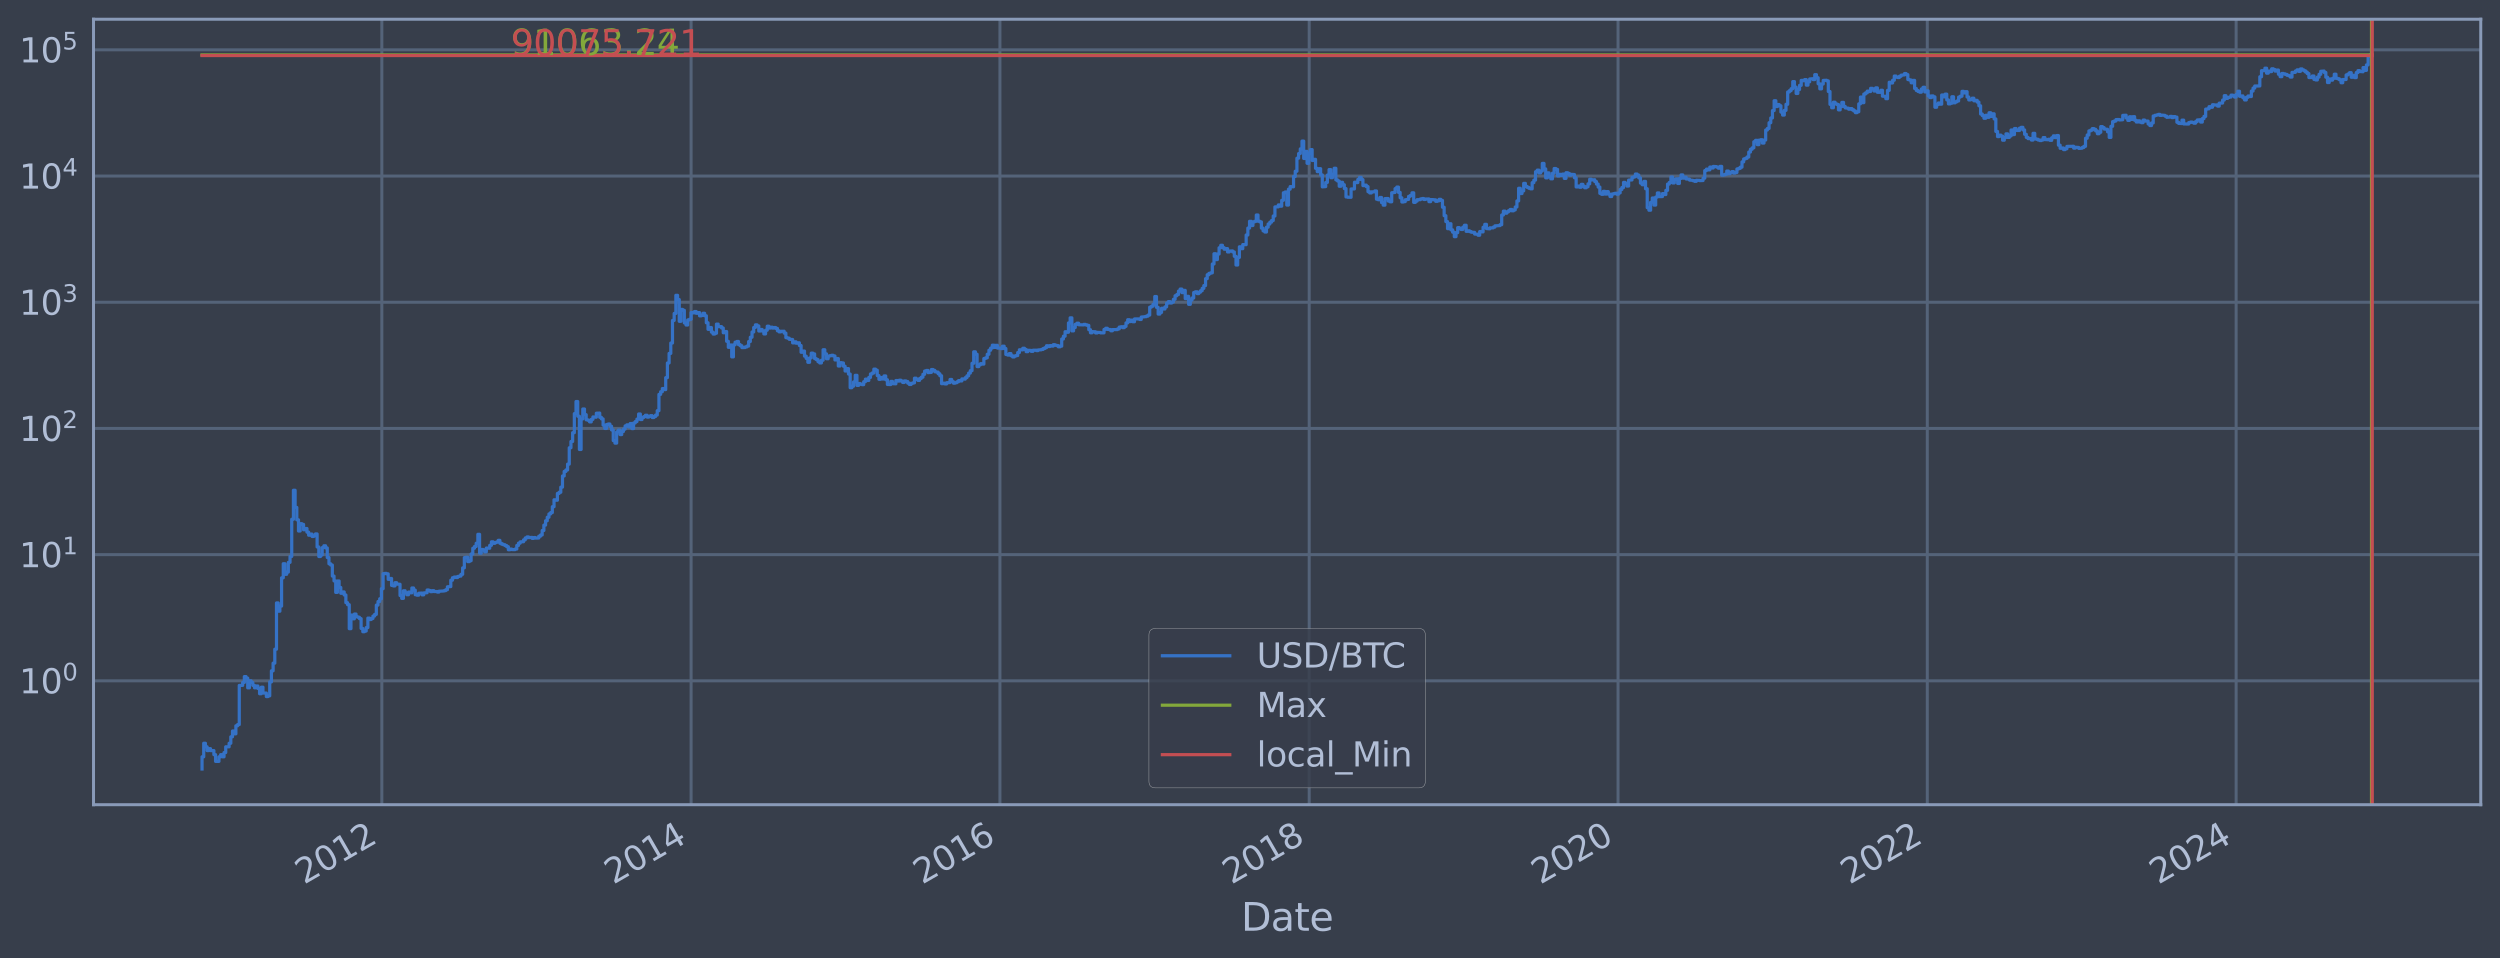 <?xml version="1.0" encoding="utf-8" standalone="no"?>
<!DOCTYPE svg PUBLIC "-//W3C//DTD SVG 1.1//EN"
  "http://www.w3.org/Graphics/SVG/1.1/DTD/svg11.dtd">
<svg xmlns:xlink="http://www.w3.org/1999/xlink" width="934.976pt" height="358.291pt" viewBox="0 0 934.976 358.291" xmlns="http://www.w3.org/2000/svg" version="1.1">
 <defs>
  <style type="text/css">*{stroke-linejoin: round; stroke-linecap: butt}</style>
 </defs>
 <g id="figure_1">
  <g id="patch_1">
   <path d="M 0 358.291 
L 934.976 358.291 
L 934.976 0 
L 0 0 
z
" style="fill: #373e4b"/>
  </g>
  <g id="axes_1">
   <g id="patch_2">
    <path d="M 34.976 300.96 
L 927.776 300.96 
L 927.776 7.2 
L 34.976 7.2 
z
" style="fill: #373e4b"/>
   </g>
   <g id="matplotlib.axis_1">
    <g id="xtick_1">
     <g id="line2d_1">
      <path d="M 142.802 300.96 
L 142.802 7.2 
" clip-path="url(#p2fcd8f374b)" style="fill: none; stroke: #546379; stroke-width: 1.12; stroke-linecap: square"/>
     </g>
     <g id="line2d_2"/>
     <g id="text_1">
      <!-- 2012 -->
      <g style="fill: #b1bed6" transform="translate(113.721 330.885) rotate(-30) scale(0.126 -0.126)">
       <defs>
        <path id="DejaVuSans-32" d="M 1228 531 
L 3431 531 
L 3431 0 
L 469 0 
L 469 531 
Q 828 903 1448 1529 
Q 2069 2156 2228 2338 
Q 2531 2678 2651 2914 
Q 2772 3150 2772 3378 
Q 2772 3750 2511 3984 
Q 2250 4219 1831 4219 
Q 1534 4219 1204 4116 
Q 875 4013 500 3803 
L 500 4441 
Q 881 4594 1212 4672 
Q 1544 4750 1819 4750 
Q 2544 4750 2975 4387 
Q 3406 4025 3406 3419 
Q 3406 3131 3298 2873 
Q 3191 2616 2906 2266 
Q 2828 2175 2409 1742 
Q 1991 1309 1228 531 
z
" transform="scale(0.016)"/>
        <path id="DejaVuSans-30" d="M 2034 4250 
Q 1547 4250 1301 3770 
Q 1056 3291 1056 2328 
Q 1056 1369 1301 889 
Q 1547 409 2034 409 
Q 2525 409 2770 889 
Q 3016 1369 3016 2328 
Q 3016 3291 2770 3770 
Q 2525 4250 2034 4250 
z
M 2034 4750 
Q 2819 4750 3233 4129 
Q 3647 3509 3647 2328 
Q 3647 1150 3233 529 
Q 2819 -91 2034 -91 
Q 1250 -91 836 529 
Q 422 1150 422 2328 
Q 422 3509 836 4129 
Q 1250 4750 2034 4750 
z
" transform="scale(0.016)"/>
        <path id="DejaVuSans-31" d="M 794 531 
L 1825 531 
L 1825 4091 
L 703 3866 
L 703 4441 
L 1819 4666 
L 2450 4666 
L 2450 531 
L 3481 531 
L 3481 0 
L 794 0 
L 794 531 
z
" transform="scale(0.016)"/>
       </defs>
       <use xlink:href="#DejaVuSans-32"/>
       <use xlink:href="#DejaVuSans-30" x="63.623"/>
       <use xlink:href="#DejaVuSans-31" x="127.246"/>
       <use xlink:href="#DejaVuSans-32" x="190.869"/>
      </g>
     </g>
    </g>
    <g id="xtick_2">
     <g id="line2d_3">
      <path d="M 258.463 300.96 
L 258.463 7.2 
" clip-path="url(#p2fcd8f374b)" style="fill: none; stroke: #546379; stroke-width: 1.12; stroke-linecap: square"/>
     </g>
     <g id="line2d_4"/>
     <g id="text_2">
      <!-- 2014 -->
      <g style="fill: #b1bed6" transform="translate(229.382 330.885) rotate(-30) scale(0.126 -0.126)">
       <defs>
        <path id="DejaVuSans-34" d="M 2419 4116 
L 825 1625 
L 2419 1625 
L 2419 4116 
z
M 2253 4666 
L 3047 4666 
L 3047 1625 
L 3713 1625 
L 3713 1100 
L 3047 1100 
L 3047 0 
L 2419 0 
L 2419 1100 
L 313 1100 
L 313 1709 
L 2253 4666 
z
" transform="scale(0.016)"/>
       </defs>
       <use xlink:href="#DejaVuSans-32"/>
       <use xlink:href="#DejaVuSans-30" x="63.623"/>
       <use xlink:href="#DejaVuSans-31" x="127.246"/>
       <use xlink:href="#DejaVuSans-34" x="190.869"/>
      </g>
     </g>
    </g>
    <g id="xtick_3">
     <g id="line2d_5">
      <path d="M 373.965 300.96 
L 373.965 7.2 
" clip-path="url(#p2fcd8f374b)" style="fill: none; stroke: #546379; stroke-width: 1.12; stroke-linecap: square"/>
     </g>
     <g id="line2d_6"/>
     <g id="text_3">
      <!-- 2016 -->
      <g style="fill: #b1bed6" transform="translate(344.884 330.885) rotate(-30) scale(0.126 -0.126)">
       <defs>
        <path id="DejaVuSans-36" d="M 2113 2584 
Q 1688 2584 1439 2293 
Q 1191 2003 1191 1497 
Q 1191 994 1439 701 
Q 1688 409 2113 409 
Q 2538 409 2786 701 
Q 3034 994 3034 1497 
Q 3034 2003 2786 2293 
Q 2538 2584 2113 2584 
z
M 3366 4563 
L 3366 3988 
Q 3128 4100 2886 4159 
Q 2644 4219 2406 4219 
Q 1781 4219 1451 3797 
Q 1122 3375 1075 2522 
Q 1259 2794 1537 2939 
Q 1816 3084 2150 3084 
Q 2853 3084 3261 2657 
Q 3669 2231 3669 1497 
Q 3669 778 3244 343 
Q 2819 -91 2113 -91 
Q 1303 -91 875 529 
Q 447 1150 447 2328 
Q 447 3434 972 4092 
Q 1497 4750 2381 4750 
Q 2619 4750 2861 4703 
Q 3103 4656 3366 4563 
z
" transform="scale(0.016)"/>
       </defs>
       <use xlink:href="#DejaVuSans-32"/>
       <use xlink:href="#DejaVuSans-30" x="63.623"/>
       <use xlink:href="#DejaVuSans-31" x="127.246"/>
       <use xlink:href="#DejaVuSans-36" x="190.869"/>
      </g>
     </g>
    </g>
    <g id="xtick_4">
     <g id="line2d_7">
      <path d="M 489.626 300.96 
L 489.626 7.2 
" clip-path="url(#p2fcd8f374b)" style="fill: none; stroke: #546379; stroke-width: 1.12; stroke-linecap: square"/>
     </g>
     <g id="line2d_8"/>
     <g id="text_4">
      <!-- 2018 -->
      <g style="fill: #b1bed6" transform="translate(460.545 330.885) rotate(-30) scale(0.126 -0.126)">
       <defs>
        <path id="DejaVuSans-38" d="M 2034 2216 
Q 1584 2216 1326 1975 
Q 1069 1734 1069 1313 
Q 1069 891 1326 650 
Q 1584 409 2034 409 
Q 2484 409 2743 651 
Q 3003 894 3003 1313 
Q 3003 1734 2745 1975 
Q 2488 2216 2034 2216 
z
M 1403 2484 
Q 997 2584 770 2862 
Q 544 3141 544 3541 
Q 544 4100 942 4425 
Q 1341 4750 2034 4750 
Q 2731 4750 3128 4425 
Q 3525 4100 3525 3541 
Q 3525 3141 3298 2862 
Q 3072 2584 2669 2484 
Q 3125 2378 3379 2068 
Q 3634 1759 3634 1313 
Q 3634 634 3220 271 
Q 2806 -91 2034 -91 
Q 1263 -91 848 271 
Q 434 634 434 1313 
Q 434 1759 690 2068 
Q 947 2378 1403 2484 
z
M 1172 3481 
Q 1172 3119 1398 2916 
Q 1625 2713 2034 2713 
Q 2441 2713 2670 2916 
Q 2900 3119 2900 3481 
Q 2900 3844 2670 4047 
Q 2441 4250 2034 4250 
Q 1625 4250 1398 4047 
Q 1172 3844 1172 3481 
z
" transform="scale(0.016)"/>
       </defs>
       <use xlink:href="#DejaVuSans-32"/>
       <use xlink:href="#DejaVuSans-30" x="63.623"/>
       <use xlink:href="#DejaVuSans-31" x="127.246"/>
       <use xlink:href="#DejaVuSans-38" x="190.869"/>
      </g>
     </g>
    </g>
    <g id="xtick_5">
     <g id="line2d_9">
      <path d="M 605.128 300.96 
L 605.128 7.2 
" clip-path="url(#p2fcd8f374b)" style="fill: none; stroke: #546379; stroke-width: 1.12; stroke-linecap: square"/>
     </g>
     <g id="line2d_10"/>
     <g id="text_5">
      <!-- 2020 -->
      <g style="fill: #b1bed6" transform="translate(576.047 330.885) rotate(-30) scale(0.126 -0.126)">
       <use xlink:href="#DejaVuSans-32"/>
       <use xlink:href="#DejaVuSans-30" x="63.623"/>
       <use xlink:href="#DejaVuSans-32" x="127.246"/>
       <use xlink:href="#DejaVuSans-30" x="190.869"/>
      </g>
     </g>
    </g>
    <g id="xtick_6">
     <g id="line2d_11">
      <path d="M 720.789 300.96 
L 720.789 7.2 
" clip-path="url(#p2fcd8f374b)" style="fill: none; stroke: #546379; stroke-width: 1.12; stroke-linecap: square"/>
     </g>
     <g id="line2d_12"/>
     <g id="text_6">
      <!-- 2022 -->
      <g style="fill: #b1bed6" transform="translate(691.708 330.885) rotate(-30) scale(0.126 -0.126)">
       <use xlink:href="#DejaVuSans-32"/>
       <use xlink:href="#DejaVuSans-30" x="63.623"/>
       <use xlink:href="#DejaVuSans-32" x="127.246"/>
       <use xlink:href="#DejaVuSans-32" x="190.869"/>
      </g>
     </g>
    </g>
    <g id="xtick_7">
     <g id="line2d_13">
      <path d="M 836.291 300.96 
L 836.291 7.2 
" clip-path="url(#p2fcd8f374b)" style="fill: none; stroke: #546379; stroke-width: 1.12; stroke-linecap: square"/>
     </g>
     <g id="line2d_14"/>
     <g id="text_7">
      <!-- 2024 -->
      <g style="fill: #b1bed6" transform="translate(807.21 330.885) rotate(-30) scale(0.126 -0.126)">
       <use xlink:href="#DejaVuSans-32"/>
       <use xlink:href="#DejaVuSans-30" x="63.623"/>
       <use xlink:href="#DejaVuSans-32" x="127.246"/>
       <use xlink:href="#DejaVuSans-34" x="190.869"/>
      </g>
     </g>
    </g>
    <g id="text_8">
     <!-- Date -->
     <g style="fill: #b1bed6" transform="translate(464.167 348.096) scale(0.144 -0.144)">
      <defs>
       <path id="DejaVuSans-44" d="M 1259 4147 
L 1259 519 
L 2022 519 
Q 2988 519 3436 956 
Q 3884 1394 3884 2338 
Q 3884 3275 3436 3711 
Q 2988 4147 2022 4147 
L 1259 4147 
z
M 628 4666 
L 1925 4666 
Q 3281 4666 3915 4102 
Q 4550 3538 4550 2338 
Q 4550 1131 3912 565 
Q 3275 0 1925 0 
L 628 0 
L 628 4666 
z
" transform="scale(0.016)"/>
       <path id="DejaVuSans-61" d="M 2194 1759 
Q 1497 1759 1228 1600 
Q 959 1441 959 1056 
Q 959 750 1161 570 
Q 1363 391 1709 391 
Q 2188 391 2477 730 
Q 2766 1069 2766 1631 
L 2766 1759 
L 2194 1759 
z
M 3341 1997 
L 3341 0 
L 2766 0 
L 2766 531 
Q 2569 213 2275 61 
Q 1981 -91 1556 -91 
Q 1019 -91 701 211 
Q 384 513 384 1019 
Q 384 1609 779 1909 
Q 1175 2209 1959 2209 
L 2766 2209 
L 2766 2266 
Q 2766 2663 2505 2880 
Q 2244 3097 1772 3097 
Q 1472 3097 1187 3025 
Q 903 2953 641 2809 
L 641 3341 
Q 956 3463 1253 3523 
Q 1550 3584 1831 3584 
Q 2591 3584 2966 3190 
Q 3341 2797 3341 1997 
z
" transform="scale(0.016)"/>
       <path id="DejaVuSans-74" d="M 1172 4494 
L 1172 3500 
L 2356 3500 
L 2356 3053 
L 1172 3053 
L 1172 1153 
Q 1172 725 1289 603 
Q 1406 481 1766 481 
L 2356 481 
L 2356 0 
L 1766 0 
Q 1100 0 847 248 
Q 594 497 594 1153 
L 594 3053 
L 172 3053 
L 172 3500 
L 594 3500 
L 594 4494 
L 1172 4494 
z
" transform="scale(0.016)"/>
       <path id="DejaVuSans-65" d="M 3597 1894 
L 3597 1613 
L 953 1613 
Q 991 1019 1311 708 
Q 1631 397 2203 397 
Q 2534 397 2845 478 
Q 3156 559 3463 722 
L 3463 178 
Q 3153 47 2828 -22 
Q 2503 -91 2169 -91 
Q 1331 -91 842 396 
Q 353 884 353 1716 
Q 353 2575 817 3079 
Q 1281 3584 2069 3584 
Q 2775 3584 3186 3129 
Q 3597 2675 3597 1894 
z
M 3022 2063 
Q 3016 2534 2758 2815 
Q 2500 3097 2075 3097 
Q 1594 3097 1305 2825 
Q 1016 2553 972 2059 
L 3022 2063 
z
" transform="scale(0.016)"/>
      </defs>
      <use xlink:href="#DejaVuSans-44"/>
      <use xlink:href="#DejaVuSans-61" x="77.002"/>
      <use xlink:href="#DejaVuSans-74" x="138.281"/>
      <use xlink:href="#DejaVuSans-65" x="177.49"/>
     </g>
    </g>
   </g>
   <g id="matplotlib.axis_2">
    <g id="ytick_1">
     <g id="line2d_15">
      <path d="M 34.976 254.618 
L 927.776 254.618 
" clip-path="url(#p2fcd8f374b)" style="fill: none; stroke: #546379; stroke-width: 1.12; stroke-linecap: square"/>
     </g>
     <g id="line2d_16"/>
     <g id="text_9">
      <!-- $\mathdefault{10^{0}}$ -->
      <g style="fill: #b1bed6" transform="translate(7.2 259.405) scale(0.126 -0.126)">
       <use xlink:href="#DejaVuSans-31" transform="translate(0 0.766)"/>
       <use xlink:href="#DejaVuSans-30" transform="translate(63.623 0.766)"/>
       <use xlink:href="#DejaVuSans-30" transform="translate(128.203 39.047) scale(0.7)"/>
      </g>
     </g>
    </g>
    <g id="ytick_2">
     <g id="line2d_17">
      <path d="M 34.976 207.421 
L 927.776 207.421 
" clip-path="url(#p2fcd8f374b)" style="fill: none; stroke: #546379; stroke-width: 1.12; stroke-linecap: square"/>
     </g>
     <g id="line2d_18"/>
     <g id="text_10">
      <!-- $\mathdefault{10^{1}}$ -->
      <g style="fill: #b1bed6" transform="translate(7.2 212.208) scale(0.126 -0.126)">
       <use xlink:href="#DejaVuSans-31" transform="translate(0 0.684)"/>
       <use xlink:href="#DejaVuSans-30" transform="translate(63.623 0.684)"/>
       <use xlink:href="#DejaVuSans-31" transform="translate(128.203 38.966) scale(0.7)"/>
      </g>
     </g>
    </g>
    <g id="ytick_3">
     <g id="line2d_19">
      <path d="M 34.976 160.224 
L 927.776 160.224 
" clip-path="url(#p2fcd8f374b)" style="fill: none; stroke: #546379; stroke-width: 1.12; stroke-linecap: square"/>
     </g>
     <g id="line2d_20"/>
     <g id="text_11">
      <!-- $\mathdefault{10^{2}}$ -->
      <g style="fill: #b1bed6" transform="translate(7.2 165.011) scale(0.126 -0.126)">
       <use xlink:href="#DejaVuSans-31" transform="translate(0 0.766)"/>
       <use xlink:href="#DejaVuSans-30" transform="translate(63.623 0.766)"/>
       <use xlink:href="#DejaVuSans-32" transform="translate(128.203 39.047) scale(0.7)"/>
      </g>
     </g>
    </g>
    <g id="ytick_4">
     <g id="line2d_21">
      <path d="M 34.976 113.028 
L 927.776 113.028 
" clip-path="url(#p2fcd8f374b)" style="fill: none; stroke: #546379; stroke-width: 1.12; stroke-linecap: square"/>
     </g>
     <g id="line2d_22"/>
     <g id="text_12">
      <!-- $\mathdefault{10^{3}}$ -->
      <g style="fill: #b1bed6" transform="translate(7.2 117.815) scale(0.126 -0.126)">
       <defs>
        <path id="DejaVuSans-33" d="M 2597 2516 
Q 3050 2419 3304 2112 
Q 3559 1806 3559 1356 
Q 3559 666 3084 287 
Q 2609 -91 1734 -91 
Q 1441 -91 1130 -33 
Q 819 25 488 141 
L 488 750 
Q 750 597 1062 519 
Q 1375 441 1716 441 
Q 2309 441 2620 675 
Q 2931 909 2931 1356 
Q 2931 1769 2642 2001 
Q 2353 2234 1838 2234 
L 1294 2234 
L 1294 2753 
L 1863 2753 
Q 2328 2753 2575 2939 
Q 2822 3125 2822 3475 
Q 2822 3834 2567 4026 
Q 2313 4219 1838 4219 
Q 1578 4219 1281 4162 
Q 984 4106 628 3988 
L 628 4550 
Q 988 4650 1302 4700 
Q 1616 4750 1894 4750 
Q 2613 4750 3031 4423 
Q 3450 4097 3450 3541 
Q 3450 3153 3228 2886 
Q 3006 2619 2597 2516 
z
" transform="scale(0.016)"/>
       </defs>
       <use xlink:href="#DejaVuSans-31" transform="translate(0 0.766)"/>
       <use xlink:href="#DejaVuSans-30" transform="translate(63.623 0.766)"/>
       <use xlink:href="#DejaVuSans-33" transform="translate(128.203 39.047) scale(0.7)"/>
      </g>
     </g>
    </g>
    <g id="ytick_5">
     <g id="line2d_23">
      <path d="M 34.976 65.831 
L 927.776 65.831 
" clip-path="url(#p2fcd8f374b)" style="fill: none; stroke: #546379; stroke-width: 1.12; stroke-linecap: square"/>
     </g>
     <g id="line2d_24"/>
     <g id="text_13">
      <!-- $\mathdefault{10^{4}}$ -->
      <g style="fill: #b1bed6" transform="translate(7.2 70.618) scale(0.126 -0.126)">
       <use xlink:href="#DejaVuSans-31" transform="translate(0 0.684)"/>
       <use xlink:href="#DejaVuSans-30" transform="translate(63.623 0.684)"/>
       <use xlink:href="#DejaVuSans-34" transform="translate(128.203 38.966) scale(0.7)"/>
      </g>
     </g>
    </g>
    <g id="ytick_6">
     <g id="line2d_25">
      <path d="M 34.976 18.634 
L 927.776 18.634 
" clip-path="url(#p2fcd8f374b)" style="fill: none; stroke: #546379; stroke-width: 1.12; stroke-linecap: square"/>
     </g>
     <g id="line2d_26"/>
     <g id="text_14">
      <!-- $\mathdefault{10^{5}}$ -->
      <g style="fill: #b1bed6" transform="translate(7.2 23.421) scale(0.126 -0.126)">
       <defs>
        <path id="DejaVuSans-35" d="M 691 4666 
L 3169 4666 
L 3169 4134 
L 1269 4134 
L 1269 2991 
Q 1406 3038 1543 3061 
Q 1681 3084 1819 3084 
Q 2600 3084 3056 2656 
Q 3513 2228 3513 1497 
Q 3513 744 3044 326 
Q 2575 -91 1722 -91 
Q 1428 -91 1123 -41 
Q 819 9 494 109 
L 494 744 
Q 775 591 1075 516 
Q 1375 441 1709 441 
Q 2250 441 2565 725 
Q 2881 1009 2881 1497 
Q 2881 1984 2565 2268 
Q 2250 2553 1709 2553 
Q 1456 2553 1204 2497 
Q 953 2441 691 2322 
L 691 4666 
z
" transform="scale(0.016)"/>
       </defs>
       <use xlink:href="#DejaVuSans-31" transform="translate(0 0.684)"/>
       <use xlink:href="#DejaVuSans-30" transform="translate(63.623 0.684)"/>
       <use xlink:href="#DejaVuSans-35" transform="translate(128.203 38.966) scale(0.7)"/>
      </g>
     </g>
    </g>
    <g id="ytick_7">
     <g id="line2d_27"/>
    </g>
    <g id="ytick_8">
     <g id="line2d_28"/>
    </g>
    <g id="ytick_9">
     <g id="line2d_29"/>
    </g>
    <g id="ytick_10">
     <g id="line2d_30"/>
    </g>
    <g id="ytick_11">
     <g id="line2d_31"/>
    </g>
    <g id="ytick_12">
     <g id="line2d_32"/>
    </g>
    <g id="ytick_13">
     <g id="line2d_33"/>
    </g>
    <g id="ytick_14">
     <g id="line2d_34"/>
    </g>
    <g id="ytick_15">
     <g id="line2d_35"/>
    </g>
    <g id="ytick_16">
     <g id="line2d_36"/>
    </g>
    <g id="ytick_17">
     <g id="line2d_37"/>
    </g>
    <g id="ytick_18">
     <g id="line2d_38"/>
    </g>
    <g id="ytick_19">
     <g id="line2d_39"/>
    </g>
    <g id="ytick_20">
     <g id="line2d_40"/>
    </g>
    <g id="ytick_21">
     <g id="line2d_41"/>
    </g>
    <g id="ytick_22">
     <g id="line2d_42"/>
    </g>
    <g id="ytick_23">
     <g id="line2d_43"/>
    </g>
    <g id="ytick_24">
     <g id="line2d_44"/>
    </g>
    <g id="ytick_25">
     <g id="line2d_45"/>
    </g>
    <g id="ytick_26">
     <g id="line2d_46"/>
    </g>
    <g id="ytick_27">
     <g id="line2d_47"/>
    </g>
    <g id="ytick_28">
     <g id="line2d_48"/>
    </g>
    <g id="ytick_29">
     <g id="line2d_49"/>
    </g>
    <g id="ytick_30">
     <g id="line2d_50"/>
    </g>
    <g id="ytick_31">
     <g id="line2d_51"/>
    </g>
    <g id="ytick_32">
     <g id="line2d_52"/>
    </g>
    <g id="ytick_33">
     <g id="line2d_53"/>
    </g>
    <g id="ytick_34">
     <g id="line2d_54"/>
    </g>
    <g id="ytick_35">
     <g id="line2d_55"/>
    </g>
    <g id="ytick_36">
     <g id="line2d_56"/>
    </g>
    <g id="ytick_37">
     <g id="line2d_57"/>
    </g>
    <g id="ytick_38">
     <g id="line2d_58"/>
    </g>
    <g id="ytick_39">
     <g id="line2d_59"/>
    </g>
    <g id="ytick_40">
     <g id="line2d_60"/>
    </g>
    <g id="ytick_41">
     <g id="line2d_61"/>
    </g>
    <g id="ytick_42">
     <g id="line2d_62"/>
    </g>
    <g id="ytick_43">
     <g id="line2d_63"/>
    </g>
    <g id="ytick_44">
     <g id="line2d_64"/>
    </g>
    <g id="ytick_45">
     <g id="line2d_65"/>
    </g>
    <g id="ytick_46">
     <g id="line2d_66"/>
    </g>
    <g id="ytick_47">
     <g id="line2d_67"/>
    </g>
    <g id="ytick_48">
     <g id="line2d_68"/>
    </g>
    <g id="ytick_49">
     <g id="line2d_69"/>
    </g>
    <g id="ytick_50">
     <g id="line2d_70"/>
    </g>
    <g id="ytick_51">
     <g id="line2d_71"/>
    </g>
    <g id="ytick_52">
     <g id="line2d_72"/>
    </g>
    <g id="ytick_53">
     <g id="line2d_73"/>
    </g>
    <g id="ytick_54">
     <g id="line2d_74"/>
    </g>
   </g>
   <g id="line2d_75">
    <path d="M 75.558 287.607 
L 75.558 283.033 
L 76.191 283.033 
L 76.191 277.973 
L 76.824 277.973 
L 76.824 279.296 
L 77.456 279.296 
L 77.456 280.71 
L 78.089 280.71 
L 78.089 279.991 
L 78.722 279.991 
L 78.722 280.71 
L 79.988 280.71 
L 79.988 282.23 
L 80.621 282.23 
L 80.621 284.743 
L 81.887 284.743 
L 81.887 283.033 
L 82.52 283.033 
L 82.52 282.23 
L 83.152 282.23 
L 83.152 283.033 
L 83.785 283.033 
L 83.785 281.456 
L 84.418 281.456 
L 84.418 279.296 
L 85.684 279.296 
L 85.684 277.973 
L 86.317 277.973 
L 86.317 275.559 
L 86.95 275.559 
L 86.95 273.4 
L 87.583 273.4 
L 87.583 274.451 
L 88.216 274.451 
L 88.216 271.446 
L 88.849 271.446 
L 88.849 270.985 
L 89.481 270.985 
L 89.481 256.327 
L 90.747 256.327 
L 90.747 255.242 
L 91.38 255.242 
L 91.38 253.041 
L 92.013 253.041 
L 92.013 253.618 
L 92.646 253.618 
L 92.646 257.238 
L 93.279 257.238 
L 93.279 254.618 
L 93.912 254.618 
L 93.912 255.242 
L 94.545 255.242 
L 94.545 256.327 
L 95.177 256.327 
L 95.177 257.238 
L 95.81 257.238 
L 95.81 256.551 
L 96.443 256.551 
L 96.443 257.473 
L 97.076 257.473 
L 97.076 259.45 
L 97.709 259.45 
L 97.709 257.007 
L 98.342 257.007 
L 98.342 259.192 
L 99.608 259.192 
L 99.608 260.515 
L 100.241 260.515 
L 100.241 260.243 
L 100.873 260.243 
L 100.873 255.032 
L 101.506 255.032 
L 101.506 250.881 
L 102.139 250.881 
L 102.139 248.016 
L 102.772 248.016 
L 102.772 242.799 
L 103.405 242.799 
L 103.405 225.498 
L 104.038 225.498 
L 104.038 228.591 
L 104.671 228.591 
L 104.671 226.669 
L 105.304 226.669 
L 105.304 216.094 
L 105.937 216.094 
L 105.937 210.825 
L 106.569 210.825 
L 106.569 214.791 
L 107.202 214.791 
L 107.202 213.956 
L 107.835 213.956 
L 107.835 210.323 
L 108.468 210.323 
L 108.468 208.109 
L 109.101 208.109 
L 109.101 194.211 
L 109.734 194.211 
L 109.734 183.363 
L 110.367 183.363 
L 110.367 189.769 
L 111 189.769 
L 111 194.406 
L 111.633 194.406 
L 111.633 198.584 
L 112.265 198.584 
L 112.265 195.857 
L 112.898 195.857 
L 112.898 196.127 
L 113.531 196.127 
L 113.531 198.123 
L 114.164 198.123 
L 114.164 197.66 
L 114.797 197.66 
L 114.797 199.015 
L 115.43 199.015 
L 115.43 200.162 
L 116.063 200.162 
L 116.063 199.749 
L 116.696 199.749 
L 116.696 200.627 
L 117.329 200.627 
L 117.329 200.379 
L 117.961 200.379 
L 117.961 199.692 
L 118.594 199.692 
L 118.594 204.556 
L 119.227 204.556 
L 119.227 208.13 
L 119.86 208.13 
L 119.86 207.565 
L 120.493 207.565 
L 120.493 204.808 
L 121.126 204.808 
L 121.126 204.116 
L 121.759 204.116 
L 121.759 204.916 
L 122.392 204.916 
L 122.392 208.516 
L 123.025 208.516 
L 123.025 210.849 
L 123.657 210.849 
L 123.657 211.315 
L 124.29 211.315 
L 124.29 215.447 
L 124.923 215.447 
L 124.923 217.253 
L 125.556 217.253 
L 125.556 221.547 
L 126.189 221.547 
L 126.189 217.286 
L 126.822 217.286 
L 126.822 219.713 
L 127.455 219.713 
L 127.455 221.876 
L 128.088 221.876 
L 128.088 221.384 
L 128.721 221.384 
L 128.721 222.508 
L 129.353 222.508 
L 129.353 225.399 
L 129.986 225.399 
L 129.986 226.152 
L 130.619 226.152 
L 130.619 235.112 
L 131.252 235.112 
L 131.252 230.022 
L 131.885 230.022 
L 131.885 231.427 
L 132.518 231.427 
L 132.518 229.655 
L 133.151 229.655 
L 133.151 230.649 
L 133.784 230.649 
L 133.784 230.841 
L 134.417 230.841 
L 134.417 231.361 
L 135.049 231.361 
L 135.049 235.033 
L 135.682 235.033 
L 135.682 236.251 
L 136.315 236.251 
L 136.315 236.001 
L 136.948 236.001 
L 136.948 234.72 
L 137.581 234.72 
L 137.581 231.165 
L 138.214 231.165 
L 138.214 231.694 
L 138.847 231.694 
L 138.847 231.296 
L 139.48 231.296 
L 139.48 230.396 
L 140.113 230.396 
L 140.113 229.777 
L 140.745 229.777 
L 140.745 226.306 
L 141.378 226.306 
L 141.378 224.96 
L 142.011 224.96 
L 142.011 223.926 
L 142.644 223.926 
L 142.644 220.166 
L 143.277 220.166 
L 143.277 214.557 
L 143.91 214.557 
L 143.91 214.441 
L 144.543 214.441 
L 144.543 214.615 
L 145.176 214.615 
L 145.176 216.665 
L 145.809 216.665 
L 145.809 216.346 
L 146.441 216.346 
L 146.441 218.943 
L 147.074 218.943 
L 147.074 219.124 
L 147.707 219.124 
L 147.707 217.926 
L 148.34 217.926 
L 148.34 218.446 
L 149.606 218.516 
L 149.606 222.723 
L 150.239 222.723 
L 150.239 223.789 
L 150.872 223.789 
L 150.872 220.944 
L 151.505 220.944 
L 151.505 221.711 
L 152.137 221.711 
L 152.137 222.423 
L 152.77 222.423 
L 152.77 221.425 
L 153.403 221.425 
L 153.403 221.711 
L 154.036 221.711 
L 154.036 219.9 
L 154.669 219.9 
L 154.669 220.707 
L 155.302 220.707 
L 155.302 222.423 
L 155.935 222.423 
L 155.935 222.594 
L 156.568 222.594 
L 156.568 221.876 
L 157.833 221.794 
L 157.833 222.466 
L 158.466 222.466 
L 158.466 221.752 
L 159.732 221.67 
L 159.732 220.668 
L 160.365 220.668 
L 160.365 220.864 
L 160.998 220.864 
L 160.998 221.263 
L 161.631 221.263 
L 161.631 220.904 
L 162.264 220.904 
L 162.264 221.223 
L 163.529 221.223 
L 163.529 221.425 
L 164.162 221.425 
L 164.162 221.103 
L 166.061 221.023 
L 166.061 220.904 
L 166.694 220.904 
L 166.694 220.551 
L 167.327 220.551 
L 167.327 219.453 
L 168.593 219.379 
L 168.593 216.99 
L 169.225 216.99 
L 169.225 216.063 
L 169.858 216.063 
L 169.858 215.814 
L 170.491 215.814 
L 170.491 216 
L 171.124 216 
L 171.124 215.599 
L 171.757 215.599 
L 171.757 215.447 
L 172.39 215.447 
L 172.39 214.791 
L 173.023 214.791 
L 173.023 212.383 
L 173.656 212.383 
L 173.656 208.537 
L 174.289 208.537 
L 174.289 208.408 
L 174.921 208.408 
L 174.921 210.041 
L 175.554 210.041 
L 175.554 209.695 
L 176.187 209.695 
L 176.187 207.177 
L 176.82 207.177 
L 176.82 205.043 
L 177.453 205.043 
L 177.453 204.379 
L 178.086 204.379 
L 178.086 203.178 
L 178.719 203.178 
L 178.719 199.833 
L 179.352 199.833 
L 179.352 206.895 
L 179.985 206.895 
L 179.985 205.486 
L 180.617 205.486 
L 180.617 205.636 
L 181.25 205.636 
L 181.25 206.382 
L 181.883 206.382 
L 181.883 204.971 
L 183.149 205.025 
L 183.149 203.959 
L 183.782 203.959 
L 183.782 202.635 
L 184.415 202.635 
L 184.415 203.211 
L 185.048 203.211 
L 185.048 202.913 
L 185.681 202.913 
L 185.681 202.717 
L 186.314 202.717 
L 186.314 202.091 
L 186.946 202.091 
L 186.946 203.178 
L 187.579 203.178 
L 187.579 203.514 
L 188.212 203.514 
L 188.212 203.718 
L 188.845 203.718 
L 188.845 204.029 
L 189.478 204.029 
L 189.478 204.45 
L 190.111 204.45 
L 190.111 205.598 
L 190.744 205.598 
L 190.744 205.356 
L 191.377 205.356 
L 191.377 205.524 
L 192.642 205.561 
L 192.642 205.338 
L 193.275 205.338 
L 193.275 203.994 
L 193.908 203.994 
L 193.908 203.145 
L 194.541 203.145 
L 194.541 202.652 
L 195.807 202.587 
L 195.807 201.902 
L 196.44 201.902 
L 196.44 201.194 
L 197.073 201.194 
L 197.073 200.819 
L 197.706 200.819 
L 197.706 201.073 
L 198.971 200.968 
L 198.971 201.346 
L 199.604 201.346 
L 199.604 201.043 
L 200.237 201.043 
L 200.237 201.24 
L 201.503 201.209 
L 201.503 200.539 
L 202.136 200.539 
L 202.136 200.076 
L 202.769 200.076 
L 202.769 198.399 
L 203.402 198.399 
L 203.402 196.389 
L 204.034 196.389 
L 204.034 194.767 
L 204.667 194.767 
L 204.667 193.44 
L 205.3 193.44 
L 205.3 192.214 
L 205.933 192.214 
L 205.933 191.703 
L 206.566 191.703 
L 206.566 189.502 
L 207.199 189.502 
L 207.199 186.911 
L 207.832 186.911 
L 207.832 187.077 
L 208.465 187.077 
L 208.465 184.55 
L 209.098 184.55 
L 209.098 184.099 
L 209.73 184.099 
L 209.73 182.187 
L 210.363 182.187 
L 210.363 178.006 
L 210.996 178.006 
L 210.996 176.32 
L 211.629 176.32 
L 211.629 175.761 
L 212.262 175.761 
L 212.262 173.581 
L 212.895 173.581 
L 212.895 167.462 
L 213.528 167.462 
L 213.528 165.111 
L 214.161 165.111 
L 214.161 161.822 
L 214.794 161.822 
L 214.794 154.69 
L 215.426 154.69 
L 215.426 150.172 
L 216.059 150.172 
L 216.059 155.667 
L 216.692 155.667 
L 216.692 168.099 
L 217.325 168.099 
L 217.325 156.673 
L 217.958 156.673 
L 217.958 152.965 
L 218.591 152.965 
L 218.591 155.085 
L 219.224 155.085 
L 219.224 157.006 
L 219.857 157.006 
L 219.857 157.186 
L 220.49 157.186 
L 220.49 157.776 
L 221.122 157.776 
L 221.122 156.834 
L 221.755 156.834 
L 221.755 155.928 
L 223.021 156.031 
L 223.021 154.535 
L 224.287 154.487 
L 224.287 156.078 
L 224.92 156.078 
L 224.92 156.664 
L 225.553 156.664 
L 225.553 159.011 
L 226.186 159.011 
L 226.186 160.228 
L 226.818 160.228 
L 226.818 158.763 
L 227.451 158.763 
L 227.451 158.581 
L 228.084 158.581 
L 228.084 159.42 
L 228.717 159.42 
L 228.717 160.796 
L 229.35 160.796 
L 229.35 164.788 
L 229.983 164.788 
L 229.983 165.718 
L 230.616 165.718 
L 230.616 161.495 
L 231.249 161.495 
L 231.249 160.838 
L 231.882 160.838 
L 231.882 162.523 
L 232.514 162.523 
L 232.514 161.382 
L 233.147 161.382 
L 233.147 160.493 
L 233.78 160.493 
L 233.78 159.299 
L 234.413 159.299 
L 234.413 158.891 
L 235.046 158.891 
L 235.046 159.658 
L 235.679 159.658 
L 235.679 158.392 
L 236.312 158.392 
L 236.312 160.284 
L 236.945 160.284 
L 236.945 158.191 
L 237.578 158.191 
L 237.578 157.669 
L 238.21 157.669 
L 238.21 156.745 
L 238.843 156.745 
L 238.843 154.832 
L 239.476 154.832 
L 239.476 156.9 
L 240.109 156.9 
L 240.109 156.145 
L 240.742 156.145 
L 240.742 155.807 
L 241.375 155.807 
L 241.375 155.306 
L 242.008 155.306 
L 242.008 155.993 
L 242.641 155.993 
L 242.641 155.708 
L 243.274 155.708 
L 243.274 155.447 
L 243.906 155.447 
L 243.906 156.159 
L 244.539 156.159 
L 244.539 155.795 
L 245.172 155.795 
L 245.172 155.23 
L 245.805 155.23 
L 245.805 153.594 
L 246.438 153.594 
L 246.438 147.491 
L 247.071 147.491 
L 247.071 146.501 
L 247.704 146.501 
L 247.704 145.321 
L 248.337 145.321 
L 248.337 145.712 
L 248.97 145.712 
L 248.97 141.232 
L 249.602 141.232 
L 249.602 135.752 
L 250.235 135.752 
L 250.235 132.171 
L 250.868 132.171 
L 250.868 128.287 
L 251.501 128.287 
L 251.501 119.853 
L 252.134 119.853 
L 252.134 117.232 
L 252.767 117.232 
L 252.767 110.451 
L 253.4 110.451 
L 253.4 112.023 
L 254.033 112.023 
L 254.033 120.166 
L 254.666 120.166 
L 254.666 115.721 
L 255.298 115.721 
L 255.298 116.048 
L 255.931 116.048 
L 255.931 120.773 
L 256.564 120.773 
L 256.564 121.545 
L 257.197 121.545 
L 257.197 119.648 
L 257.83 119.648 
L 257.83 119.422 
L 258.463 119.422 
L 258.463 116.878 
L 259.096 116.878 
L 259.096 117.013 
L 259.729 117.013 
L 259.729 116.503 
L 260.362 116.503 
L 260.362 117.167 
L 260.994 117.167 
L 260.994 116.901 
L 261.627 116.901 
L 261.627 118.12 
L 262.26 118.12 
L 262.26 117.974 
L 262.893 117.974 
L 262.893 117.168 
L 263.526 117.168 
L 263.526 118.094 
L 264.159 118.094 
L 264.159 120.712 
L 264.792 120.712 
L 264.792 123.159 
L 265.425 123.159 
L 265.425 122.499 
L 266.058 122.499 
L 266.058 124.211 
L 266.69 124.211 
L 266.69 124.93 
L 267.323 124.93 
L 267.323 124.64 
L 267.956 124.64 
L 267.956 121.215 
L 268.589 121.215 
L 268.589 122.178 
L 269.855 122.143 
L 269.855 122.671 
L 270.488 122.671 
L 270.488 124.446 
L 271.121 124.446 
L 271.121 123.989 
L 271.754 123.989 
L 271.754 127.649 
L 272.386 127.649 
L 272.386 129.896 
L 273.019 129.896 
L 273.019 129.034 
L 273.652 129.034 
L 273.652 133.463 
L 274.285 133.463 
L 274.285 128.96 
L 274.918 128.96 
L 274.918 127.982 
L 275.551 127.982 
L 275.551 127.711 
L 276.184 127.711 
L 276.184 128.878 
L 276.817 128.878 
L 276.817 129.303 
L 277.45 129.303 
L 277.45 130.007 
L 278.715 129.967 
L 278.715 129.742 
L 279.348 129.742 
L 279.348 129.435 
L 279.981 129.435 
L 279.981 127.728 
L 280.614 127.728 
L 280.614 126.122 
L 281.247 126.122 
L 281.247 124.158 
L 281.88 124.158 
L 281.88 122.475 
L 282.513 122.475 
L 282.513 121.499 
L 283.146 121.499 
L 283.146 121.895 
L 283.779 121.895 
L 283.779 123.789 
L 284.411 123.789 
L 284.411 123.227 
L 285.044 123.227 
L 285.044 123.809 
L 285.677 123.809 
L 285.677 124.884 
L 286.31 124.884 
L 286.31 123.498 
L 286.943 123.498 
L 286.943 122.005 
L 287.576 122.005 
L 287.576 122.683 
L 288.209 122.683 
L 288.209 122.368 
L 288.842 122.368 
L 288.842 122.692 
L 289.475 122.692 
L 289.475 122.498 
L 290.107 122.498 
L 290.107 122.812 
L 290.74 122.812 
L 290.74 123.715 
L 291.373 123.715 
L 291.373 124.121 
L 292.006 124.121 
L 292.006 123.895 
L 293.272 123.878 
L 293.272 124.585 
L 293.905 124.585 
L 293.905 126.279 
L 294.538 126.279 
L 294.538 126.478 
L 295.171 126.478 
L 295.171 126.909 
L 296.436 126.966 
L 296.436 128.228 
L 297.069 128.228 
L 297.069 127.821 
L 297.702 127.821 
L 297.702 128.358 
L 298.335 128.358 
L 298.335 128.204 
L 298.968 128.204 
L 298.968 129.218 
L 299.601 129.218 
L 299.601 131.75 
L 300.234 131.75 
L 300.234 131.293 
L 300.867 131.293 
L 300.867 133.194 
L 301.499 133.194 
L 301.499 134.031 
L 302.132 134.031 
L 302.132 135.502 
L 302.765 135.502 
L 302.765 133.858 
L 303.398 133.858 
L 303.398 132.075 
L 304.031 132.075 
L 304.031 132.357 
L 304.664 132.357 
L 304.664 134.129 
L 305.297 134.129 
L 305.297 134.493 
L 305.93 134.493 
L 305.93 135.274 
L 306.563 135.274 
L 306.563 135.738 
L 307.195 135.738 
L 307.195 134.726 
L 307.828 134.726 
L 307.828 130.8 
L 308.461 130.8 
L 308.461 132.335 
L 309.094 132.335 
L 309.094 134.171 
L 309.727 134.171 
L 309.727 133.155 
L 310.36 133.155 
L 310.36 133.024 
L 310.993 133.024 
L 310.993 132.881 
L 311.626 132.881 
L 311.626 133.129 
L 312.259 133.129 
L 312.259 134.617 
L 312.891 134.617 
L 312.891 134.094 
L 313.524 134.094 
L 313.524 136.885 
L 314.157 136.885 
L 314.157 135.63 
L 314.79 135.63 
L 314.79 135.756 
L 315.423 135.756 
L 315.423 136.968 
L 316.056 136.968 
L 316.056 138.751 
L 316.689 138.751 
L 316.689 137.844 
L 317.322 137.844 
L 317.322 139.89 
L 317.955 139.89 
L 317.955 144.996 
L 318.587 144.996 
L 318.587 144.438 
L 319.22 144.438 
L 319.22 142.824 
L 319.853 142.824 
L 319.853 140.363 
L 320.486 140.363 
L 320.486 144.133 
L 321.119 144.133 
L 321.119 143.447 
L 321.752 143.447 
L 321.752 143.7 
L 322.385 143.7 
L 322.385 143.847 
L 323.018 143.847 
L 323.018 142.755 
L 323.651 142.755 
L 323.651 141.792 
L 324.283 141.792 
L 324.283 142.285 
L 324.916 142.285 
L 324.916 141.158 
L 325.549 141.158 
L 325.549 139.861 
L 326.182 139.861 
L 326.182 139.489 
L 326.815 139.489 
L 326.815 138.057 
L 327.448 138.057 
L 327.448 138.452 
L 328.081 138.452 
L 328.081 140.474 
L 328.714 140.474 
L 328.714 141.857 
L 329.347 141.857 
L 329.347 141.202 
L 329.979 141.202 
L 329.979 141.733 
L 330.612 141.733 
L 330.612 140.598 
L 331.245 140.598 
L 331.245 142.025 
L 331.878 142.025 
L 331.878 143.785 
L 333.144 143.819 
L 333.144 142.637 
L 333.777 142.637 
L 333.777 143.485 
L 335.043 143.546 
L 335.043 142.325 
L 335.675 142.325 
L 335.675 142.524 
L 336.308 142.524 
L 336.308 142.199 
L 336.941 142.199 
L 336.941 142.505 
L 337.574 142.505 
L 337.574 143.028 
L 338.207 143.028 
L 338.207 142.472 
L 338.84 142.472 
L 338.84 142.684 
L 339.473 142.684 
L 339.473 143.3 
L 340.106 143.3 
L 340.106 143.797 
L 340.739 143.797 
L 340.739 143.362 
L 341.371 143.362 
L 341.371 143.188 
L 342.004 143.188 
L 342.004 141.445 
L 342.637 141.445 
L 342.637 141.878 
L 343.27 141.878 
L 343.27 142.263 
L 343.903 142.263 
L 343.903 141.56 
L 344.536 141.56 
L 344.536 141.063 
L 345.169 141.063 
L 345.169 139.977 
L 345.802 139.977 
L 345.802 138.763 
L 346.435 138.763 
L 346.435 138.548 
L 347.067 138.548 
L 347.067 139.36 
L 348.333 139.269 
L 348.333 138.202 
L 348.966 138.202 
L 348.966 138.511 
L 349.599 138.511 
L 349.599 139.038 
L 350.232 139.038 
L 350.232 139.17 
L 350.865 139.17 
L 350.865 139.791 
L 351.498 139.791 
L 351.498 140.527 
L 352.131 140.527 
L 352.131 143.489 
L 352.763 143.489 
L 352.763 143.318 
L 353.396 143.318 
L 353.396 143.592 
L 354.029 143.592 
L 354.029 143.13 
L 355.295 143.087 
L 355.295 141.923 
L 355.928 141.923 
L 355.928 142.735 
L 356.561 142.735 
L 356.561 143.301 
L 357.194 143.301 
L 357.194 143.138 
L 357.827 143.138 
L 357.827 142.799 
L 358.459 142.799 
L 358.459 142.353 
L 359.092 142.353 
L 359.092 142.471 
L 359.725 142.471 
L 359.725 141.707 
L 360.991 141.797 
L 360.991 141.241 
L 361.624 141.241 
L 361.624 140.557 
L 362.257 140.557 
L 362.257 139.538 
L 362.89 139.538 
L 362.89 138.636 
L 363.523 138.636 
L 363.523 135.866 
L 364.155 135.866 
L 364.155 131.58 
L 364.788 131.58 
L 364.788 132.485 
L 365.421 132.485 
L 365.421 137.101 
L 366.054 137.101 
L 366.054 136.449 
L 366.687 136.449 
L 366.687 136.008 
L 367.32 136.008 
L 367.32 136.161 
L 367.953 136.161 
L 367.953 134.083 
L 368.586 134.083 
L 368.586 133.822 
L 369.219 133.822 
L 369.219 132.489 
L 369.851 132.489 
L 369.851 130.981 
L 370.484 130.981 
L 370.484 130.166 
L 371.117 130.166 
L 371.117 129.097 
L 371.75 129.097 
L 371.75 129.932 
L 372.383 129.932 
L 372.383 129.146 
L 373.016 129.146 
L 373.016 130.173 
L 374.282 130.196 
L 374.282 130.362 
L 374.915 130.362 
L 374.915 129.466 
L 375.548 129.466 
L 375.548 130.348 
L 376.18 130.348 
L 376.18 132.566 
L 376.813 132.566 
L 376.813 132.78 
L 377.446 132.78 
L 377.446 132.241 
L 378.079 132.241 
L 378.079 133.045 
L 378.712 133.045 
L 378.712 133.493 
L 379.345 133.493 
L 379.345 133.132 
L 379.978 133.132 
L 379.978 132.968 
L 380.611 132.968 
L 380.611 131.85 
L 381.244 131.85 
L 381.244 130.81 
L 382.509 130.846 
L 382.509 130.251 
L 383.142 130.251 
L 383.142 130.687 
L 383.775 130.687 
L 383.775 131.52 
L 384.408 131.52 
L 384.408 131.005 
L 385.674 131.055 
L 385.674 131.405 
L 386.307 131.405 
L 386.307 130.986 
L 387.572 130.958 
L 387.572 131.117 
L 388.205 131.117 
L 388.205 130.882 
L 389.471 130.811 
L 389.471 130.681 
L 390.104 130.681 
L 390.104 130.353 
L 390.737 130.353 
L 390.737 130.045 
L 391.37 130.045 
L 391.37 129.308 
L 392.003 129.308 
L 392.003 129.61 
L 392.636 129.61 
L 392.636 129.259 
L 393.268 129.259 
L 393.268 129.424 
L 393.901 129.424 
L 393.901 128.915 
L 394.534 128.915 
L 394.534 129.131 
L 395.167 129.131 
L 395.167 129.255 
L 395.8 129.255 
L 395.8 129.706 
L 396.433 129.706 
L 396.433 129.454 
L 397.066 129.454 
L 397.066 126.777 
L 397.699 126.777 
L 397.699 125.734 
L 398.332 125.734 
L 398.332 124.062 
L 398.964 124.062 
L 398.964 124.266 
L 399.597 124.266 
L 399.597 120.777 
L 400.23 120.777 
L 400.23 118.871 
L 400.863 118.871 
L 400.863 123.745 
L 401.496 123.745 
L 401.496 122.492 
L 402.129 122.492 
L 402.129 121.299 
L 402.762 121.299 
L 402.762 120.873 
L 403.395 120.873 
L 403.395 121.452 
L 405.293 121.504 
L 405.293 121.313 
L 405.926 121.313 
L 405.926 121.499 
L 406.559 121.499 
L 406.559 121.683 
L 407.192 121.683 
L 407.192 123.309 
L 407.825 123.309 
L 407.825 124.452 
L 408.458 124.452 
L 408.458 124.018 
L 409.724 124.075 
L 409.724 124.516 
L 410.356 124.516 
L 410.356 124.291 
L 411.622 124.344 
L 411.622 124.496 
L 412.888 124.478 
L 412.888 123.221 
L 413.521 123.221 
L 413.521 122.772 
L 414.154 122.772 
L 414.154 123.193 
L 415.42 123.25 
L 415.42 123.701 
L 416.052 123.701 
L 416.052 123.267 
L 417.951 123.254 
L 417.951 123.01 
L 418.584 123.01 
L 418.584 122.331 
L 419.217 122.331 
L 419.217 122.208 
L 419.85 122.208 
L 419.85 122.534 
L 420.483 122.534 
L 420.483 122.05 
L 421.116 122.05 
L 421.116 120.755 
L 421.748 120.755 
L 421.748 119.574 
L 422.381 119.574 
L 422.381 120.237 
L 423.014 120.237 
L 423.014 119.718 
L 423.647 119.718 
L 423.647 120.327 
L 424.28 120.327 
L 424.28 119.287 
L 426.179 119.281 
L 426.179 119.478 
L 426.812 119.478 
L 426.812 118.573 
L 428.077 118.479 
L 428.077 118.433 
L 428.71 118.433 
L 428.71 118.229 
L 429.343 118.229 
L 429.343 117.833 
L 429.976 117.833 
L 429.976 114.872 
L 430.609 114.872 
L 430.609 114.508 
L 431.242 114.508 
L 431.242 113.761 
L 431.875 113.761 
L 431.875 110.904 
L 432.508 110.904 
L 432.508 114.95 
L 433.14 114.95 
L 433.14 117.46 
L 433.773 117.46 
L 433.773 116.833 
L 434.406 116.833 
L 434.406 115.287 
L 435.039 115.287 
L 435.039 115.564 
L 435.672 115.564 
L 435.672 114.767 
L 436.305 114.767 
L 436.305 113.37 
L 436.938 113.37 
L 436.938 112.802 
L 437.571 112.802 
L 437.571 113.33 
L 438.204 113.33 
L 438.204 113.003 
L 438.836 113.003 
L 438.836 111.939 
L 439.469 111.939 
L 439.469 110.613 
L 440.102 110.613 
L 440.102 110.156 
L 440.735 110.156 
L 440.735 108.868 
L 441.368 108.868 
L 441.368 108.112 
L 442.001 108.112 
L 442.001 109.426 
L 442.634 109.426 
L 442.634 108.606 
L 443.267 108.606 
L 443.267 111.673 
L 443.9 111.673 
L 443.9 110.833 
L 444.532 110.833 
L 444.532 113.826 
L 445.165 113.826 
L 445.165 112.228 
L 445.798 112.228 
L 445.798 111.45 
L 446.431 111.45 
L 446.431 109.398 
L 447.064 109.398 
L 447.064 109.121 
L 447.697 109.121 
L 447.697 109.803 
L 448.33 109.803 
L 448.33 109.27 
L 448.963 109.27 
L 448.963 108.73 
L 449.596 108.73 
L 449.596 107.84 
L 450.228 107.84 
L 450.228 106.803 
L 450.861 106.803 
L 450.861 104.214 
L 451.494 104.214 
L 451.494 102.749 
L 452.127 102.749 
L 452.127 102.237 
L 452.76 102.237 
L 452.76 102.043 
L 453.393 102.043 
L 453.393 98.729 
L 454.026 98.729 
L 454.026 94.9 
L 454.659 94.9 
L 454.659 97.078 
L 455.292 97.078 
L 455.292 94.998 
L 455.924 94.998 
L 455.924 92.675 
L 456.557 92.675 
L 456.557 91.74 
L 457.19 91.74 
L 457.19 92.623 
L 457.823 92.623 
L 457.823 93.209 
L 458.456 93.209 
L 458.456 92.985 
L 459.089 92.985 
L 459.089 94.229 
L 459.722 94.229 
L 459.722 93.907 
L 460.988 93.841 
L 460.988 94.223 
L 461.62 94.223 
L 461.62 95.858 
L 462.253 95.858 
L 462.253 99.106 
L 462.886 99.106 
L 462.886 96.268 
L 463.519 96.268 
L 463.519 92.305 
L 464.152 92.305 
L 464.152 93.001 
L 464.785 93.001 
L 464.785 91.468 
L 466.051 91.513 
L 466.051 87.891 
L 466.684 87.891 
L 466.684 85.297 
L 467.316 85.297 
L 467.316 82.772 
L 467.949 82.772 
L 467.949 84.334 
L 468.582 84.334 
L 468.582 82.979 
L 469.215 82.979 
L 469.215 82.768 
L 469.848 82.768 
L 469.848 80.417 
L 470.481 80.417 
L 470.481 82.729 
L 471.114 82.729 
L 471.114 82.983 
L 471.747 82.983 
L 471.747 85.315 
L 472.38 85.315 
L 472.38 86.33 
L 473.013 86.33 
L 473.013 86.767 
L 473.645 86.767 
L 473.645 84.964 
L 474.278 84.964 
L 474.278 83.787 
L 474.911 83.787 
L 474.911 83.09 
L 475.544 83.09 
L 475.544 82.476 
L 476.177 82.476 
L 476.177 80.781 
L 476.81 80.781 
L 476.81 77.383 
L 478.076 77.363 
L 478.076 76.644 
L 478.709 76.644 
L 478.709 77.103 
L 479.341 77.103 
L 479.341 74.927 
L 479.974 74.927 
L 479.974 72.097 
L 480.607 72.097 
L 480.607 71.814 
L 481.24 71.814 
L 481.24 76.68 
L 481.873 76.68 
L 481.873 70.744 
L 482.506 70.744 
L 482.506 69.792 
L 483.772 69.866 
L 483.772 65.997 
L 484.405 65.997 
L 484.405 64.04 
L 485.037 64.04 
L 485.037 59.164 
L 485.67 59.164 
L 485.67 57.426 
L 486.303 57.426 
L 486.303 55.681 
L 486.936 55.681 
L 486.936 52.77 
L 487.569 52.77 
L 487.569 59.264 
L 488.202 59.264 
L 488.202 56.614 
L 488.835 56.614 
L 488.835 61.073 
L 489.468 61.073 
L 489.468 57.466 
L 490.101 57.466 
L 490.101 55.951 
L 490.733 55.951 
L 490.733 60.008 
L 491.366 60.008 
L 491.366 59.597 
L 491.999 59.597 
L 491.999 62.954 
L 492.632 62.954 
L 492.632 64.194 
L 493.265 64.194 
L 493.265 63.089 
L 493.898 63.089 
L 493.898 65.417 
L 494.531 65.417 
L 494.531 69.893 
L 495.797 69.786 
L 495.797 68.229 
L 496.429 68.229 
L 496.429 65.468 
L 497.062 65.468 
L 497.062 63.424 
L 497.695 63.424 
L 497.695 66.456 
L 498.328 66.456 
L 498.328 65.161 
L 498.961 65.161 
L 498.961 62.936 
L 499.594 62.936 
L 499.594 67.264 
L 500.227 67.264 
L 500.227 67.696 
L 500.86 67.696 
L 500.86 69.655 
L 501.493 69.655 
L 501.493 68.196 
L 502.125 68.196 
L 502.125 69.081 
L 502.758 69.081 
L 502.758 70.531 
L 503.391 70.531 
L 503.391 73.653 
L 504.024 73.653 
L 504.024 73.776 
L 505.29 73.783 
L 505.29 70.675 
L 506.556 70.644 
L 506.556 68.149 
L 507.189 68.149 
L 507.189 68.288 
L 507.821 68.288 
L 507.821 67.102 
L 508.454 67.102 
L 508.454 66.343 
L 509.087 66.343 
L 509.087 67.166 
L 509.72 67.166 
L 509.72 69.412 
L 510.353 69.412 
L 510.353 69.232 
L 510.986 69.232 
L 510.986 69.794 
L 511.619 69.794 
L 511.619 71.695 
L 512.252 71.695 
L 512.252 72.157 
L 512.885 72.157 
L 512.885 71.756 
L 514.15 71.74 
L 514.15 71.414 
L 514.783 71.414 
L 514.783 74.494 
L 515.416 74.494 
L 515.416 74.696 
L 516.049 74.696 
L 516.049 73.854 
L 516.682 73.854 
L 516.682 75.772 
L 517.315 75.772 
L 517.315 76.722 
L 517.948 76.722 
L 517.948 74.266 
L 519.213 74.259 
L 519.213 75.206 
L 519.846 75.206 
L 519.846 75.468 
L 520.479 75.468 
L 520.479 72.083 
L 521.745 71.984 
L 521.745 70.559 
L 522.378 70.559 
L 522.378 69.97 
L 523.011 69.97 
L 523.011 71.962 
L 523.644 71.962 
L 523.644 73.984 
L 524.277 73.984 
L 524.277 75.537 
L 524.909 75.537 
L 524.909 75.397 
L 525.542 75.397 
L 525.542 74.703 
L 526.175 74.703 
L 526.175 74.579 
L 526.808 74.579 
L 526.808 73.433 
L 527.441 73.433 
L 527.441 73.087 
L 528.074 73.087 
L 528.074 72.116 
L 528.707 72.116 
L 528.707 75.682 
L 529.34 75.682 
L 529.34 75.217 
L 529.973 75.217 
L 529.973 74.669 
L 531.238 74.673 
L 531.238 74.399 
L 531.871 74.399 
L 531.871 74.259 
L 532.504 74.259 
L 532.504 74.594 
L 533.137 74.594 
L 533.137 74.43 
L 534.403 74.407 
L 534.403 75.415 
L 535.036 75.415 
L 535.036 74.63 
L 536.301 74.68 
L 536.301 74.749 
L 536.934 74.749 
L 536.934 75.296 
L 537.567 75.296 
L 537.567 75.103 
L 538.2 75.103 
L 538.2 74.545 
L 538.833 74.545 
L 538.833 74.951 
L 539.466 74.951 
L 539.466 77.502 
L 540.099 77.502 
L 540.099 80.668 
L 540.732 80.668 
L 540.732 82.879 
L 541.365 82.879 
L 541.365 85.511 
L 541.997 85.511 
L 541.997 83.67 
L 542.63 83.67 
L 542.63 85.963 
L 543.263 85.963 
L 543.263 86.838 
L 543.896 86.838 
L 543.896 88.505 
L 544.529 88.505 
L 544.529 87.021 
L 545.162 87.021 
L 545.162 85.132 
L 545.795 85.132 
L 545.795 85.548 
L 546.428 85.548 
L 546.428 85.824 
L 547.061 85.824 
L 547.061 84.967 
L 547.693 84.967 
L 547.693 84.248 
L 548.326 84.248 
L 548.326 86.51 
L 548.959 86.51 
L 548.959 86.308 
L 549.592 86.308 
L 549.592 86.626 
L 550.225 86.626 
L 550.225 86.844 
L 551.491 86.907 
L 551.491 87.526 
L 552.757 87.608 
L 552.757 87.975 
L 553.389 87.975 
L 553.389 86.605 
L 554.022 86.605 
L 554.022 86.725 
L 554.655 86.725 
L 554.655 84.992 
L 555.288 84.992 
L 555.288 83.909 
L 555.921 83.909 
L 555.921 85.485 
L 557.187 85.585 
L 557.187 85.201 
L 558.453 85.231 
L 558.453 84.94 
L 559.085 84.94 
L 559.085 84.464 
L 560.984 84.365 
L 560.984 84.035 
L 561.617 84.035 
L 561.617 80.406 
L 562.25 80.406 
L 562.25 78.965 
L 562.883 78.965 
L 562.883 79.742 
L 563.516 79.742 
L 563.516 79.248 
L 564.149 79.248 
L 564.149 78.808 
L 564.782 78.808 
L 564.782 78.332 
L 565.414 78.332 
L 565.414 78.839 
L 566.047 78.839 
L 566.047 78.498 
L 566.68 78.498 
L 566.68 77.409 
L 567.313 77.409 
L 567.313 75.146 
L 567.946 75.146 
L 567.946 70.423 
L 568.579 70.423 
L 568.579 72.38 
L 569.212 72.38 
L 569.212 71.386 
L 569.845 71.386 
L 569.845 68.581 
L 570.478 68.581 
L 570.478 69.718 
L 571.11 69.718 
L 571.11 70.062 
L 571.743 70.062 
L 571.743 70.409 
L 572.376 70.409 
L 572.376 70.617 
L 573.009 70.617 
L 573.009 68.313 
L 573.642 68.313 
L 573.642 67.359 
L 574.275 67.359 
L 574.275 64.226 
L 574.908 64.226 
L 574.908 63.631 
L 575.541 63.631 
L 575.541 64.678 
L 576.174 64.678 
L 576.174 63.961 
L 576.806 63.961 
L 576.806 61.115 
L 577.439 61.115 
L 577.439 63.165 
L 578.072 63.165 
L 578.072 66.509 
L 578.705 66.509 
L 578.705 64.661 
L 579.338 64.661 
L 579.338 66.088 
L 579.971 66.088 
L 579.971 66.879 
L 580.604 66.879 
L 580.604 64.773 
L 581.237 64.773 
L 581.237 63.027 
L 581.87 63.027 
L 581.87 63.358 
L 582.502 63.358 
L 582.502 65.796 
L 583.135 65.796 
L 583.135 65.19 
L 583.768 65.19 
L 583.768 65.602 
L 584.401 65.602 
L 584.401 65.105 
L 585.034 65.105 
L 585.034 66.714 
L 585.667 66.714 
L 585.667 64.595 
L 586.3 64.595 
L 586.3 64.856 
L 586.933 64.856 
L 586.933 65.507 
L 587.566 65.507 
L 587.566 65.204 
L 588.831 65.273 
L 588.831 66.49 
L 589.464 66.49 
L 589.464 69.914 
L 590.097 69.914 
L 590.097 69.593 
L 590.73 69.593 
L 590.73 70.03 
L 591.363 70.03 
L 591.363 68.951 
L 591.996 68.951 
L 591.996 69.69 
L 592.629 69.69 
L 592.629 70.209 
L 593.262 70.209 
L 593.262 69.842 
L 593.894 69.842 
L 593.894 68.764 
L 594.527 68.764 
L 594.527 67.026 
L 595.16 67.026 
L 595.16 67.316 
L 596.426 67.223 
L 596.426 67.906 
L 597.059 67.906 
L 597.059 68.845 
L 597.692 68.845 
L 597.692 69.959 
L 598.325 69.959 
L 598.325 72.32 
L 598.958 72.32 
L 598.958 72.668 
L 599.59 72.668 
L 599.59 71.57 
L 600.223 71.57 
L 600.223 72.585 
L 600.856 72.585 
L 600.856 71.666 
L 601.489 71.666 
L 601.489 72.595 
L 602.122 72.595 
L 602.122 73.497 
L 602.755 73.497 
L 602.755 72.592 
L 603.388 72.592 
L 603.388 72.42 
L 604.021 72.42 
L 604.021 72.278 
L 604.654 72.278 
L 604.654 72.634 
L 605.286 72.634 
L 605.286 72.137 
L 605.919 72.137 
L 605.919 70.876 
L 606.552 70.876 
L 606.552 70.137 
L 607.185 70.137 
L 607.185 68.219 
L 607.818 68.219 
L 607.818 68.633 
L 608.451 68.633 
L 608.451 69.583 
L 609.084 69.583 
L 609.084 67.363 
L 610.35 67.286 
L 610.35 66.338 
L 610.982 66.338 
L 610.982 66.131 
L 611.615 66.131 
L 611.615 65.089 
L 612.248 65.089 
L 612.248 65.464 
L 612.881 65.464 
L 612.881 66.519 
L 613.514 66.519 
L 613.514 68.485 
L 614.147 68.485 
L 614.147 69.08 
L 614.78 69.08 
L 614.78 67.837 
L 615.413 67.837 
L 615.413 70.58 
L 616.046 70.58 
L 616.046 77.682 
L 616.678 77.682 
L 616.678 78.622 
L 617.311 78.622 
L 617.311 75.663 
L 617.944 75.663 
L 617.944 74.044 
L 618.577 74.044 
L 618.577 76.697 
L 619.21 76.697 
L 619.21 73.708 
L 619.843 73.708 
L 619.843 72.16 
L 620.476 72.16 
L 620.476 73.516 
L 621.742 73.52 
L 621.742 72.396 
L 622.374 72.396 
L 622.374 72.762 
L 623.007 72.762 
L 623.007 71.19 
L 623.64 71.19 
L 623.64 68.854 
L 624.273 68.854 
L 624.273 68.252 
L 624.906 68.252 
L 624.906 66.199 
L 625.539 66.199 
L 625.539 68.417 
L 626.172 68.417 
L 626.172 67.13 
L 626.805 67.13 
L 626.805 66.859 
L 627.438 66.859 
L 627.438 68.613 
L 628.07 68.613 
L 628.07 66.733 
L 628.703 66.733 
L 628.703 65.416 
L 629.336 65.416 
L 629.336 66.617 
L 629.969 66.617 
L 629.969 66.297 
L 630.602 66.297 
L 630.602 66.939 
L 631.868 66.98 
L 631.868 67.352 
L 633.134 67.449 
L 633.134 67.572 
L 633.766 67.572 
L 633.766 67.826 
L 634.399 67.826 
L 634.399 67.415 
L 635.665 67.46 
L 635.665 67.554 
L 636.931 67.507 
L 636.931 66.639 
L 637.564 66.639 
L 637.564 63.798 
L 638.197 63.798 
L 638.197 63.246 
L 638.83 63.246 
L 638.83 63.518 
L 639.462 63.518 
L 639.462 62.494 
L 640.095 62.494 
L 640.095 62.836 
L 640.728 62.836 
L 640.728 62.241 
L 641.994 62.324 
L 641.994 62.501 
L 642.627 62.501 
L 642.627 62.904 
L 643.26 62.904 
L 643.26 62.225 
L 643.893 62.225 
L 643.893 65.506 
L 644.526 65.506 
L 644.526 65.369 
L 645.158 65.369 
L 645.158 65.164 
L 645.791 65.164 
L 645.791 63.982 
L 646.424 63.982 
L 646.424 64.967 
L 647.057 64.967 
L 647.057 64.458 
L 647.69 64.458 
L 647.69 64.176 
L 648.323 64.176 
L 648.323 64.73 
L 648.956 64.73 
L 648.956 64.5 
L 649.589 64.5 
L 649.589 63.187 
L 650.222 63.187 
L 650.222 62.959 
L 650.854 62.959 
L 650.854 62.511 
L 651.487 62.511 
L 651.487 60.541 
L 652.12 60.541 
L 652.12 59.451 
L 652.753 59.451 
L 652.753 59.214 
L 653.386 59.214 
L 653.386 58.707 
L 654.019 58.707 
L 654.019 56.86 
L 654.652 56.86 
L 654.652 55.822 
L 655.285 55.822 
L 655.285 55.288 
L 655.918 55.288 
L 655.918 53.014 
L 656.55 53.014 
L 656.55 52.489 
L 657.183 52.489 
L 657.183 54.09 
L 657.816 54.09 
L 657.816 52.431 
L 658.449 52.431 
L 658.449 52.271 
L 659.082 52.271 
L 659.082 53.502 
L 659.715 53.502 
L 659.715 52.378 
L 660.348 52.378 
L 660.348 48.624 
L 660.981 48.624 
L 660.981 48.036 
L 661.614 48.036 
L 661.614 45.899 
L 662.247 45.899 
L 662.247 44.109 
L 662.879 44.109 
L 662.879 41.358 
L 663.512 41.358 
L 663.512 37.68 
L 664.145 37.68 
L 664.145 39.836 
L 664.778 39.836 
L 664.778 39.109 
L 665.411 39.109 
L 665.411 39.564 
L 666.044 39.564 
L 666.044 41.925 
L 666.677 41.925 
L 666.677 43.028 
L 667.31 43.028 
L 667.31 41.274 
L 667.943 41.274 
L 667.943 39.012 
L 668.575 39.012 
L 668.575 34.389 
L 669.208 34.389 
L 669.208 33.905 
L 669.841 33.905 
L 669.841 33.189 
L 670.474 33.189 
L 670.474 30.518 
L 671.107 30.518 
L 671.107 32.587 
L 671.74 32.587 
L 671.74 34.949 
L 672.373 34.949 
L 672.373 33.487 
L 673.006 33.487 
L 673.006 31.92 
L 673.639 31.92 
L 673.639 30.065 
L 674.271 30.065 
L 674.271 30.202 
L 674.904 30.202 
L 674.904 29.769 
L 675.537 29.769 
L 675.537 31.838 
L 676.17 31.838 
L 676.17 30.598 
L 676.803 30.598 
L 676.803 29.541 
L 678.069 29.43 
L 678.069 29.763 
L 678.702 29.763 
L 678.702 27.925 
L 679.335 27.925 
L 679.335 29.075 
L 679.967 29.075 
L 679.967 31.337 
L 680.6 31.337 
L 680.6 33.224 
L 681.233 33.224 
L 681.233 31.422 
L 681.866 31.422 
L 681.866 30.079 
L 683.132 30.019 
L 683.132 30.246 
L 683.765 30.246 
L 683.765 34.225 
L 684.398 34.225 
L 684.398 39.033 
L 685.031 39.033 
L 685.031 40.297 
L 685.663 40.297 
L 685.663 38.228 
L 686.296 38.228 
L 686.296 38.842 
L 686.929 38.842 
L 686.929 39.077 
L 687.562 39.077 
L 687.562 41.081 
L 688.195 41.081 
L 688.195 39.865 
L 688.828 39.865 
L 688.828 38.292 
L 689.461 38.292 
L 689.461 39.808 
L 690.094 39.808 
L 690.094 40.365 
L 691.359 40.473 
L 691.359 40.833 
L 691.992 40.833 
L 691.992 40.62 
L 692.625 40.62 
L 692.625 41.041 
L 693.258 41.041 
L 693.258 41.474 
L 693.891 41.474 
L 693.891 42.128 
L 694.524 42.128 
L 694.524 41.799 
L 695.157 41.799 
L 695.157 38.838 
L 695.79 38.838 
L 695.79 36.311 
L 696.423 36.311 
L 696.423 38.392 
L 697.055 38.392 
L 697.055 35.168 
L 697.688 35.168 
L 697.688 34.724 
L 698.321 34.724 
L 698.321 34.085 
L 698.954 34.085 
L 698.954 34.226 
L 699.587 34.226 
L 699.587 33.038 
L 700.22 33.038 
L 700.22 33.232 
L 700.853 33.232 
L 700.853 34.042 
L 701.486 34.042 
L 701.486 32.863 
L 702.119 32.863 
L 702.119 34.516 
L 703.384 34.524 
L 703.384 33.77 
L 704.017 33.77 
L 704.017 35.98 
L 705.283 36.021 
L 705.283 36.904 
L 705.916 36.904 
L 705.916 33.795 
L 706.549 33.795 
L 706.549 30.76 
L 707.182 30.76 
L 707.182 31.028 
L 707.815 31.028 
L 707.815 30.013 
L 708.447 30.013 
L 708.447 28.442 
L 709.08 28.442 
L 709.08 28.868 
L 709.713 28.868 
L 709.713 28.987 
L 710.346 28.987 
L 710.346 28.521 
L 710.979 28.521 
L 710.979 28.119 
L 712.245 28.009 
L 712.245 27.515 
L 712.878 27.515 
L 712.878 27.915 
L 713.511 27.915 
L 713.511 29.752 
L 714.143 29.752 
L 714.143 29.949 
L 714.776 29.949 
L 714.776 30.962 
L 715.409 30.962 
L 715.409 30.073 
L 716.042 30.073 
L 716.042 33.097 
L 716.675 33.097 
L 716.675 33.824 
L 717.308 33.824 
L 717.308 34.216 
L 717.941 34.216 
L 717.941 34.473 
L 718.574 34.473 
L 718.574 33.283 
L 719.207 33.283 
L 719.207 32.649 
L 719.839 32.649 
L 719.839 34.369 
L 720.472 34.369 
L 720.472 33.967 
L 721.105 33.967 
L 721.105 35.876 
L 721.738 35.876 
L 721.738 36.489 
L 722.371 36.489 
L 722.371 35.886 
L 723.004 35.886 
L 723.004 36.23 
L 723.637 36.23 
L 723.637 40.111 
L 724.27 40.111 
L 724.27 39.111 
L 724.903 39.111 
L 724.903 38.511 
L 725.535 38.511 
L 725.535 38.962 
L 726.168 38.962 
L 726.168 35.539 
L 726.801 35.539 
L 726.801 36.22 
L 727.434 36.22 
L 727.434 35.213 
L 728.067 35.213 
L 728.067 37.356 
L 728.7 37.356 
L 728.7 38.853 
L 729.333 38.853 
L 729.333 38.627 
L 729.966 38.627 
L 729.966 36.19 
L 730.599 36.19 
L 730.599 38.449 
L 731.231 38.449 
L 731.231 38.071 
L 731.864 38.071 
L 731.864 37.766 
L 732.497 37.766 
L 732.497 36.307 
L 733.13 36.307 
L 733.13 35.978 
L 733.763 35.978 
L 733.763 34.172 
L 734.396 34.172 
L 734.396 34.757 
L 735.029 34.757 
L 735.029 34.28 
L 735.662 34.28 
L 735.662 36.28 
L 736.295 36.28 
L 736.295 37.363 
L 736.927 37.363 
L 736.927 37.217 
L 737.56 37.217 
L 737.56 36.722 
L 738.193 36.722 
L 738.193 37.691 
L 738.826 37.691 
L 738.826 37.534 
L 739.459 37.534 
L 739.459 38.193 
L 740.092 38.193 
L 740.092 39.568 
L 740.725 39.568 
L 740.725 42.637 
L 741.358 42.637 
L 741.358 43.261 
L 741.991 43.261 
L 741.991 44.234 
L 742.623 44.234 
L 742.623 43.122 
L 743.256 43.122 
L 743.256 43.87 
L 743.889 43.87 
L 743.889 42.172 
L 744.522 42.172 
L 744.522 43.531 
L 745.155 43.531 
L 745.155 42.562 
L 745.788 42.562 
L 745.788 44.476 
L 746.421 44.476 
L 746.421 49.163 
L 747.054 49.163 
L 747.054 51.077 
L 747.687 51.077 
L 747.687 50.537 
L 748.319 50.537 
L 748.319 50.916 
L 748.952 50.916 
L 748.952 52.431 
L 749.585 52.431 
L 749.585 51.437 
L 750.218 51.437 
L 750.218 50.062 
L 750.851 50.062 
L 750.851 51.395 
L 751.484 51.395 
L 751.484 50.845 
L 752.117 50.845 
L 752.117 48.621 
L 752.75 48.621 
L 752.75 50.332 
L 753.383 50.332 
L 753.383 48.064 
L 754.015 48.064 
L 754.015 48.775 
L 755.281 48.805 
L 755.281 47.92 
L 755.914 47.92 
L 755.914 47.619 
L 756.547 47.619 
L 756.547 48.586 
L 757.18 48.586 
L 757.18 50.233 
L 757.813 50.233 
L 757.813 51.385 
L 758.446 51.385 
L 758.446 51.836 
L 759.712 51.793 
L 759.712 52.374 
L 760.344 52.374 
L 760.344 49.862 
L 760.977 49.862 
L 760.977 51.938 
L 761.61 51.938 
L 761.61 52.098 
L 762.243 52.098 
L 762.243 52.374 
L 762.876 52.374 
L 762.876 52.562 
L 763.509 52.562 
L 763.509 52.338 
L 764.142 52.338 
L 764.142 51.452 
L 764.775 51.452 
L 764.775 52.203 
L 766.04 52.265 
L 766.04 52.091 
L 766.673 52.091 
L 766.673 52.49 
L 767.306 52.49 
L 767.306 51.52 
L 767.939 51.52 
L 767.939 50.803 
L 768.572 50.803 
L 768.572 51.466 
L 769.205 51.466 
L 769.205 50.701 
L 769.838 50.701 
L 769.838 54.301 
L 770.471 54.301 
L 770.471 55.457 
L 771.104 55.457 
L 771.104 55.34 
L 771.736 55.34 
L 771.736 55.949 
L 772.369 55.949 
L 772.369 55.624 
L 773.002 55.624 
L 773.002 54.75 
L 775.534 54.706 
L 775.534 55.396 
L 776.167 55.396 
L 776.167 55.07 
L 777.432 55.15 
L 777.432 55.517 
L 778.698 55.425 
L 778.698 55.165 
L 779.331 55.165 
L 779.331 54.724 
L 779.964 54.724 
L 779.964 51.691 
L 780.597 51.691 
L 780.597 50.482 
L 781.23 50.482 
L 781.23 48.962 
L 781.863 48.962 
L 781.863 48.678 
L 782.496 48.678 
L 782.496 48.096 
L 783.128 48.096 
L 783.128 48.357 
L 783.761 48.357 
L 783.761 48.97 
L 784.394 48.97 
L 784.394 50.009 
L 785.027 50.009 
L 785.027 49.473 
L 785.66 49.473 
L 785.66 47.345 
L 786.293 47.345 
L 786.293 47.728 
L 786.926 47.728 
L 786.926 48.262 
L 788.192 48.346 
L 788.192 49.29 
L 788.824 49.29 
L 788.824 51.394 
L 789.457 51.394 
L 789.457 47.241 
L 790.09 47.241 
L 790.09 45.49 
L 790.723 45.49 
L 790.723 45.24 
L 791.356 45.24 
L 791.356 44.726 
L 792.622 44.702 
L 792.622 44.872 
L 793.888 44.781 
L 793.888 43.152 
L 795.153 43.095 
L 795.153 44.128 
L 795.786 44.128 
L 795.786 45.028 
L 796.419 45.028 
L 796.419 43.67 
L 797.052 43.67 
L 797.052 44.663 
L 797.685 44.663 
L 797.685 43.632 
L 798.318 43.632 
L 798.318 44.991 
L 798.951 44.991 
L 798.951 45.635 
L 799.584 45.635 
L 799.584 45.172 
L 800.216 45.172 
L 800.216 45.657 
L 800.849 45.657 
L 800.849 45.872 
L 801.482 45.872 
L 801.482 44.914 
L 802.115 44.914 
L 802.115 45.281 
L 803.381 45.288 
L 803.381 46.362 
L 804.014 46.362 
L 804.014 46.945 
L 804.647 46.945 
L 804.647 45.981 
L 805.28 45.981 
L 805.28 43.378 
L 805.912 43.378 
L 805.912 43.131 
L 806.545 43.131 
L 806.545 42.992 
L 807.178 42.992 
L 807.178 42.789 
L 807.811 42.789 
L 807.811 43.166 
L 808.444 43.166 
L 808.444 43.046 
L 809.71 43.149 
L 809.71 43.448 
L 810.343 43.448 
L 810.343 43.881 
L 811.608 43.785 
L 811.608 43.529 
L 812.241 43.529 
L 812.241 43.973 
L 812.874 43.973 
L 812.874 43.611 
L 813.507 43.611 
L 813.507 43.807 
L 814.14 43.807 
L 814.14 45.73 
L 814.773 45.73 
L 814.773 46.148 
L 816.039 46.206 
L 816.039 44.924 
L 816.672 44.924 
L 816.672 46.349 
L 818.57 46.377 
L 818.57 45.827 
L 819.203 45.827 
L 819.203 45.652 
L 819.836 45.652 
L 819.836 45.792 
L 820.469 45.792 
L 820.469 46.078 
L 821.102 46.078 
L 821.102 45.494 
L 821.735 45.494 
L 821.735 44.875 
L 823 44.772 
L 823 45.656 
L 823.633 45.656 
L 823.633 44.351 
L 824.266 44.351 
L 824.266 43.53 
L 824.899 43.53 
L 824.899 40.805 
L 825.532 40.805 
L 825.532 40.692 
L 826.165 40.692 
L 826.165 39.896 
L 826.798 39.896 
L 826.798 40.124 
L 827.431 40.124 
L 827.431 39.182 
L 828.064 39.182 
L 828.064 39.294 
L 829.329 39.223 
L 829.329 39.684 
L 829.962 39.684 
L 829.962 38.574 
L 831.228 38.538 
L 831.228 37.428 
L 831.861 37.428 
L 831.861 35.791 
L 832.494 35.791 
L 832.494 36.79 
L 833.127 36.79 
L 833.127 36.447 
L 833.76 36.447 
L 833.76 36.288 
L 834.392 36.288 
L 834.392 35.582 
L 835.025 35.582 
L 835.025 35.71 
L 835.658 35.71 
L 835.658 36.294 
L 836.291 36.294 
L 836.291 35.373 
L 836.924 35.373 
L 836.924 34.122 
L 837.557 34.122 
L 837.557 36.007 
L 838.19 36.007 
L 838.19 35.87 
L 838.823 35.87 
L 838.823 36.582 
L 839.456 36.582 
L 839.456 37.38 
L 840.088 37.38 
L 840.088 36.4 
L 840.721 36.4 
L 840.721 35.904 
L 841.354 35.904 
L 841.354 36.099 
L 841.987 36.099 
L 841.987 34.051 
L 842.62 34.051 
L 842.62 32.949 
L 843.253 32.949 
L 843.253 32.162 
L 845.152 32.145 
L 845.152 28.708 
L 845.784 28.708 
L 845.784 26.425 
L 847.05 26.447 
L 847.05 25.513 
L 847.683 25.513 
L 847.683 27.368 
L 848.316 27.368 
L 848.316 26.582 
L 848.949 26.582 
L 848.949 26.773 
L 849.582 26.773 
L 849.582 25.725 
L 850.215 25.725 
L 850.215 26.032 
L 850.848 26.032 
L 850.848 26.582 
L 851.481 26.582 
L 851.481 26.198 
L 852.113 26.198 
L 852.113 27.775 
L 852.746 27.775 
L 852.746 28.672 
L 853.379 28.672 
L 853.379 27.48 
L 854.012 27.48 
L 854.012 27.626 
L 854.645 27.626 
L 854.645 27.835 
L 855.278 27.835 
L 855.278 28.142 
L 855.911 28.142 
L 855.911 28.326 
L 856.544 28.326 
L 856.544 28.831 
L 857.177 28.831 
L 857.177 27.077 
L 858.442 27.068 
L 858.442 26.556 
L 859.075 26.556 
L 859.075 26.129 
L 859.708 26.129 
L 859.708 26.695 
L 860.341 26.695 
L 860.341 25.783 
L 860.974 25.783 
L 860.974 26.151 
L 861.607 26.151 
L 861.607 26.467 
L 862.24 26.467 
L 862.24 26.954 
L 862.873 26.954 
L 862.873 27.517 
L 863.505 27.517 
L 863.505 29.009 
L 864.771 28.997 
L 864.771 28.423 
L 865.404 28.423 
L 865.404 29.706 
L 866.037 29.706 
L 866.037 29.89 
L 866.67 29.89 
L 866.67 28.834 
L 867.303 28.834 
L 867.303 27.792 
L 867.936 27.792 
L 867.936 26.661 
L 869.201 26.565 
L 869.201 27.095 
L 869.834 27.095 
L 869.834 28.875 
L 870.467 28.875 
L 870.467 30.875 
L 871.1 30.875 
L 871.1 29.547 
L 871.733 29.547 
L 871.733 29.968 
L 872.366 29.968 
L 872.366 29.284 
L 872.999 29.284 
L 872.999 27.755 
L 873.632 27.755 
L 873.632 29.287 
L 874.265 29.287 
L 874.265 29.46 
L 874.897 29.46 
L 874.897 29.811 
L 875.53 29.811 
L 875.53 30.941 
L 876.163 30.941 
L 876.163 29.751 
L 877.429 29.731 
L 877.429 28.035 
L 878.062 28.035 
L 878.062 27.692 
L 878.695 27.692 
L 878.695 27.185 
L 879.328 27.185 
L 879.328 28.887 
L 879.961 28.887 
L 879.961 28.165 
L 880.593 28.165 
L 880.593 29.013 
L 881.226 29.013 
L 881.226 27.136 
L 881.859 27.136 
L 881.859 26.411 
L 882.492 26.411 
L 882.492 26.73 
L 883.758 26.837 
L 883.758 25.274 
L 884.391 25.274 
L 884.391 26.316 
L 885.024 26.316 
L 885.024 24.279 
L 885.657 24.279 
L 885.657 21.087 
L 886.289 21.087 
L 886.289 20.553 
L 886.922 20.553 
L 886.922 20.776 
L 887.194 20.776 
L 887.194 20.776 
" clip-path="url(#p2fcd8f374b)" style="fill: none; stroke: #3572c6; stroke-width: 1.2; stroke-linecap: square"/>
   </g>
   <g id="line2d_76">
    <path d="M 75.558 20.553 
L 887.194 20.553 
L 887.194 20.553 
" clip-path="url(#p2fcd8f374b)" style="fill: none; stroke: #83a83b; stroke-width: 1.2; stroke-linecap: square"/>
   </g>
   <g id="line2d_77">
    <path d="M 75.558 20.776 
L 887.194 20.776 
L 887.194 20.776 
" clip-path="url(#p2fcd8f374b)" style="fill: none; stroke: #c44e52; stroke-width: 1.2; stroke-linecap: square"/>
   </g>
   <g id="line2d_78">
    <path d="M 886.922 300.96 
L 886.922 7.2 
" clip-path="url(#p2fcd8f374b)" style="fill: none; stroke: #83a83b; stroke-width: 1.2; stroke-linecap: square"/>
   </g>
   <g id="line2d_79">
    <path d="M 887.194 300.96 
L 887.194 7.2 
" clip-path="url(#p2fcd8f374b)" style="fill: none; stroke: #c44e52; stroke-width: 1.2; stroke-linecap: square"/>
   </g>
   <g id="patch_3">
    <path d="M 34.976 300.96 
L 34.976 7.2 
" style="fill: none; stroke: #899ab8; stroke-width: 1.12; stroke-linejoin: miter; stroke-linecap: square"/>
   </g>
   <g id="patch_4">
    <path d="M 927.776 300.96 
L 927.776 7.2 
" style="fill: none; stroke: #899ab8; stroke-width: 1.12; stroke-linejoin: miter; stroke-linecap: square"/>
   </g>
   <g id="patch_5">
    <path d="M 34.976 300.96 
L 927.776 300.96 
" style="fill: none; stroke: #899ab8; stroke-width: 1.12; stroke-linejoin: miter; stroke-linecap: square"/>
   </g>
   <g id="patch_6">
    <path d="M 34.976 7.2 
L 927.776 7.2 
" style="fill: none; stroke: #899ab8; stroke-width: 1.12; stroke-linejoin: miter; stroke-linecap: square"/>
   </g>
   <g id="text_15">
    <!-- 91063.24 -->
    <g style="fill: #83a83b" transform="translate(191.06 20.553) scale(0.132 -0.132)">
     <defs>
      <path id="DejaVuSans-39" d="M 703 97 
L 703 672 
Q 941 559 1184 500 
Q 1428 441 1663 441 
Q 2288 441 2617 861 
Q 2947 1281 2994 2138 
Q 2813 1869 2534 1725 
Q 2256 1581 1919 1581 
Q 1219 1581 811 2004 
Q 403 2428 403 3163 
Q 403 3881 828 4315 
Q 1253 4750 1959 4750 
Q 2769 4750 3195 4129 
Q 3622 3509 3622 2328 
Q 3622 1225 3098 567 
Q 2575 -91 1691 -91 
Q 1453 -91 1209 -44 
Q 966 3 703 97 
z
M 1959 2075 
Q 2384 2075 2632 2365 
Q 2881 2656 2881 3163 
Q 2881 3666 2632 3958 
Q 2384 4250 1959 4250 
Q 1534 4250 1286 3958 
Q 1038 3666 1038 3163 
Q 1038 2656 1286 2365 
Q 1534 2075 1959 2075 
z
" transform="scale(0.016)"/>
      <path id="DejaVuSans-2e" d="M 684 794 
L 1344 794 
L 1344 0 
L 684 0 
L 684 794 
z
" transform="scale(0.016)"/>
     </defs>
     <use xlink:href="#DejaVuSans-39"/>
     <use xlink:href="#DejaVuSans-31" x="63.623"/>
     <use xlink:href="#DejaVuSans-30" x="127.246"/>
     <use xlink:href="#DejaVuSans-36" x="190.869"/>
     <use xlink:href="#DejaVuSans-33" x="254.492"/>
     <use xlink:href="#DejaVuSans-2e" x="318.115"/>
     <use xlink:href="#DejaVuSans-32" x="349.902"/>
     <use xlink:href="#DejaVuSans-34" x="413.525"/>
    </g>
   </g>
   <g id="text_16">
    <!-- 90075.721 -->
    <g style="fill: #c44e52" transform="translate(191.06 20.776) scale(0.132 -0.132)">
     <defs>
      <path id="DejaVuSans-37" d="M 525 4666 
L 3525 4666 
L 3525 4397 
L 1831 0 
L 1172 0 
L 2766 4134 
L 525 4134 
L 525 4666 
z
" transform="scale(0.016)"/>
     </defs>
     <use xlink:href="#DejaVuSans-39"/>
     <use xlink:href="#DejaVuSans-30" x="63.623"/>
     <use xlink:href="#DejaVuSans-30" x="127.246"/>
     <use xlink:href="#DejaVuSans-37" x="190.869"/>
     <use xlink:href="#DejaVuSans-35" x="254.492"/>
     <use xlink:href="#DejaVuSans-2e" x="318.115"/>
     <use xlink:href="#DejaVuSans-37" x="349.902"/>
     <use xlink:href="#DejaVuSans-32" x="413.525"/>
     <use xlink:href="#DejaVuSans-31" x="477.148"/>
    </g>
   </g>
   <g id="legend_1">
    <g id="patch_7">
     <path d="M 432.207 294.66 
L 530.545 294.66 
Q 533.065 294.66 533.065 292.14 
L 533.065 237.566 
Q 533.065 235.046 530.545 235.046 
L 432.207 235.046 
Q 429.687 235.046 429.687 237.566 
L 429.687 292.14 
Q 429.687 294.66 432.207 294.66 
z
" style="fill: #373e4b; opacity: 0.8; stroke: #cccccc; stroke-width: 0.16; stroke-linejoin: miter"/>
    </g>
    <g id="line2d_80">
     <path d="M 434.727 245.25 
L 434.727 245.25 
L 447.327 245.25 
L 447.327 245.25 
L 459.927 245.25 
" style="fill: none; stroke: #3572c6; stroke-width: 1.2; stroke-linecap: square"/>
    </g>
    <g id="text_17">
     <!-- USD/BTC -->
     <g style="fill: #b1bed6" transform="translate(470.007 249.66) scale(0.126 -0.126)">
      <defs>
       <path id="DejaVuSans-55" d="M 556 4666 
L 1191 4666 
L 1191 1831 
Q 1191 1081 1462 751 
Q 1734 422 2344 422 
Q 2950 422 3222 751 
Q 3494 1081 3494 1831 
L 3494 4666 
L 4128 4666 
L 4128 1753 
Q 4128 841 3676 375 
Q 3225 -91 2344 -91 
Q 1459 -91 1007 375 
Q 556 841 556 1753 
L 556 4666 
z
" transform="scale(0.016)"/>
       <path id="DejaVuSans-53" d="M 3425 4513 
L 3425 3897 
Q 3066 4069 2747 4153 
Q 2428 4238 2131 4238 
Q 1616 4238 1336 4038 
Q 1056 3838 1056 3469 
Q 1056 3159 1242 3001 
Q 1428 2844 1947 2747 
L 2328 2669 
Q 3034 2534 3370 2195 
Q 3706 1856 3706 1288 
Q 3706 609 3251 259 
Q 2797 -91 1919 -91 
Q 1588 -91 1214 -16 
Q 841 59 441 206 
L 441 856 
Q 825 641 1194 531 
Q 1563 422 1919 422 
Q 2459 422 2753 634 
Q 3047 847 3047 1241 
Q 3047 1584 2836 1778 
Q 2625 1972 2144 2069 
L 1759 2144 
Q 1053 2284 737 2584 
Q 422 2884 422 3419 
Q 422 4038 858 4394 
Q 1294 4750 2059 4750 
Q 2388 4750 2728 4690 
Q 3069 4631 3425 4513 
z
" transform="scale(0.016)"/>
       <path id="DejaVuSans-2f" d="M 1625 4666 
L 2156 4666 
L 531 -594 
L 0 -594 
L 1625 4666 
z
" transform="scale(0.016)"/>
       <path id="DejaVuSans-42" d="M 1259 2228 
L 1259 519 
L 2272 519 
Q 2781 519 3026 730 
Q 3272 941 3272 1375 
Q 3272 1813 3026 2020 
Q 2781 2228 2272 2228 
L 1259 2228 
z
M 1259 4147 
L 1259 2741 
L 2194 2741 
Q 2656 2741 2882 2914 
Q 3109 3088 3109 3444 
Q 3109 3797 2882 3972 
Q 2656 4147 2194 4147 
L 1259 4147 
z
M 628 4666 
L 2241 4666 
Q 2963 4666 3353 4366 
Q 3744 4066 3744 3513 
Q 3744 3084 3544 2831 
Q 3344 2578 2956 2516 
Q 3422 2416 3680 2098 
Q 3938 1781 3938 1306 
Q 3938 681 3513 340 
Q 3088 0 2303 0 
L 628 0 
L 628 4666 
z
" transform="scale(0.016)"/>
       <path id="DejaVuSans-54" d="M -19 4666 
L 3928 4666 
L 3928 4134 
L 2272 4134 
L 2272 0 
L 1638 0 
L 1638 4134 
L -19 4134 
L -19 4666 
z
" transform="scale(0.016)"/>
       <path id="DejaVuSans-43" d="M 4122 4306 
L 4122 3641 
Q 3803 3938 3442 4084 
Q 3081 4231 2675 4231 
Q 1875 4231 1450 3742 
Q 1025 3253 1025 2328 
Q 1025 1406 1450 917 
Q 1875 428 2675 428 
Q 3081 428 3442 575 
Q 3803 722 4122 1019 
L 4122 359 
Q 3791 134 3420 21 
Q 3050 -91 2638 -91 
Q 1578 -91 968 557 
Q 359 1206 359 2328 
Q 359 3453 968 4101 
Q 1578 4750 2638 4750 
Q 3056 4750 3426 4639 
Q 3797 4528 4122 4306 
z
" transform="scale(0.016)"/>
      </defs>
      <use xlink:href="#DejaVuSans-55"/>
      <use xlink:href="#DejaVuSans-53" x="73.193"/>
      <use xlink:href="#DejaVuSans-44" x="136.67"/>
      <use xlink:href="#DejaVuSans-2f" x="213.672"/>
      <use xlink:href="#DejaVuSans-42" x="247.363"/>
      <use xlink:href="#DejaVuSans-54" x="315.967"/>
      <use xlink:href="#DejaVuSans-43" x="371.176"/>
     </g>
    </g>
    <g id="line2d_81">
     <path d="M 434.727 263.745 
L 434.727 263.745 
L 447.327 263.745 
L 447.327 263.745 
L 459.927 263.745 
" style="fill: none; stroke: #83a83b; stroke-width: 1.2; stroke-linecap: square"/>
    </g>
    <g id="text_18">
     <!-- Max -->
     <g style="fill: #b1bed6" transform="translate(470.007 268.155) scale(0.126 -0.126)">
      <defs>
       <path id="DejaVuSans-4d" d="M 628 4666 
L 1569 4666 
L 2759 1491 
L 3956 4666 
L 4897 4666 
L 4897 0 
L 4281 0 
L 4281 4097 
L 3078 897 
L 2444 897 
L 1241 4097 
L 1241 0 
L 628 0 
L 628 4666 
z
" transform="scale(0.016)"/>
       <path id="DejaVuSans-78" d="M 3513 3500 
L 2247 1797 
L 3578 0 
L 2900 0 
L 1881 1375 
L 863 0 
L 184 0 
L 1544 1831 
L 300 3500 
L 978 3500 
L 1906 2253 
L 2834 3500 
L 3513 3500 
z
" transform="scale(0.016)"/>
      </defs>
      <use xlink:href="#DejaVuSans-4d"/>
      <use xlink:href="#DejaVuSans-61" x="86.279"/>
      <use xlink:href="#DejaVuSans-78" x="147.559"/>
     </g>
    </g>
    <g id="line2d_82">
     <path d="M 434.727 282.239 
L 434.727 282.239 
L 447.327 282.239 
L 447.327 282.239 
L 459.927 282.239 
" style="fill: none; stroke: #c44e52; stroke-width: 1.2; stroke-linecap: square"/>
    </g>
    <g id="text_19">
     <!-- local_Min -->
     <g style="fill: #b1bed6" transform="translate(470.007 286.649) scale(0.126 -0.126)">
      <defs>
       <path id="DejaVuSans-6c" d="M 603 4863 
L 1178 4863 
L 1178 0 
L 603 0 
L 603 4863 
z
" transform="scale(0.016)"/>
       <path id="DejaVuSans-6f" d="M 1959 3097 
Q 1497 3097 1228 2736 
Q 959 2375 959 1747 
Q 959 1119 1226 758 
Q 1494 397 1959 397 
Q 2419 397 2687 759 
Q 2956 1122 2956 1747 
Q 2956 2369 2687 2733 
Q 2419 3097 1959 3097 
z
M 1959 3584 
Q 2709 3584 3137 3096 
Q 3566 2609 3566 1747 
Q 3566 888 3137 398 
Q 2709 -91 1959 -91 
Q 1206 -91 779 398 
Q 353 888 353 1747 
Q 353 2609 779 3096 
Q 1206 3584 1959 3584 
z
" transform="scale(0.016)"/>
       <path id="DejaVuSans-63" d="M 3122 3366 
L 3122 2828 
Q 2878 2963 2633 3030 
Q 2388 3097 2138 3097 
Q 1578 3097 1268 2742 
Q 959 2388 959 1747 
Q 959 1106 1268 751 
Q 1578 397 2138 397 
Q 2388 397 2633 464 
Q 2878 531 3122 666 
L 3122 134 
Q 2881 22 2623 -34 
Q 2366 -91 2075 -91 
Q 1284 -91 818 406 
Q 353 903 353 1747 
Q 353 2603 823 3093 
Q 1294 3584 2113 3584 
Q 2378 3584 2631 3529 
Q 2884 3475 3122 3366 
z
" transform="scale(0.016)"/>
       <path id="DejaVuSans-5f" d="M 3263 -1063 
L 3263 -1509 
L -63 -1509 
L -63 -1063 
L 3263 -1063 
z
" transform="scale(0.016)"/>
       <path id="DejaVuSans-69" d="M 603 3500 
L 1178 3500 
L 1178 0 
L 603 0 
L 603 3500 
z
M 603 4863 
L 1178 4863 
L 1178 4134 
L 603 4134 
L 603 4863 
z
" transform="scale(0.016)"/>
       <path id="DejaVuSans-6e" d="M 3513 2113 
L 3513 0 
L 2938 0 
L 2938 2094 
Q 2938 2591 2744 2837 
Q 2550 3084 2163 3084 
Q 1697 3084 1428 2787 
Q 1159 2491 1159 1978 
L 1159 0 
L 581 0 
L 581 3500 
L 1159 3500 
L 1159 2956 
Q 1366 3272 1645 3428 
Q 1925 3584 2291 3584 
Q 2894 3584 3203 3211 
Q 3513 2838 3513 2113 
z
" transform="scale(0.016)"/>
      </defs>
      <use xlink:href="#DejaVuSans-6c"/>
      <use xlink:href="#DejaVuSans-6f" x="27.783"/>
      <use xlink:href="#DejaVuSans-63" x="88.965"/>
      <use xlink:href="#DejaVuSans-61" x="143.945"/>
      <use xlink:href="#DejaVuSans-6c" x="205.225"/>
      <use xlink:href="#DejaVuSans-5f" x="233.008"/>
      <use xlink:href="#DejaVuSans-4d" x="283.008"/>
      <use xlink:href="#DejaVuSans-69" x="369.287"/>
      <use xlink:href="#DejaVuSans-6e" x="397.07"/>
     </g>
    </g>
   </g>
  </g>
 </g>
 <defs>
  <clipPath id="p2fcd8f374b">
   <rect x="34.976" y="7.2" width="892.8" height="293.76"/>
  </clipPath>
 </defs>
</svg>
